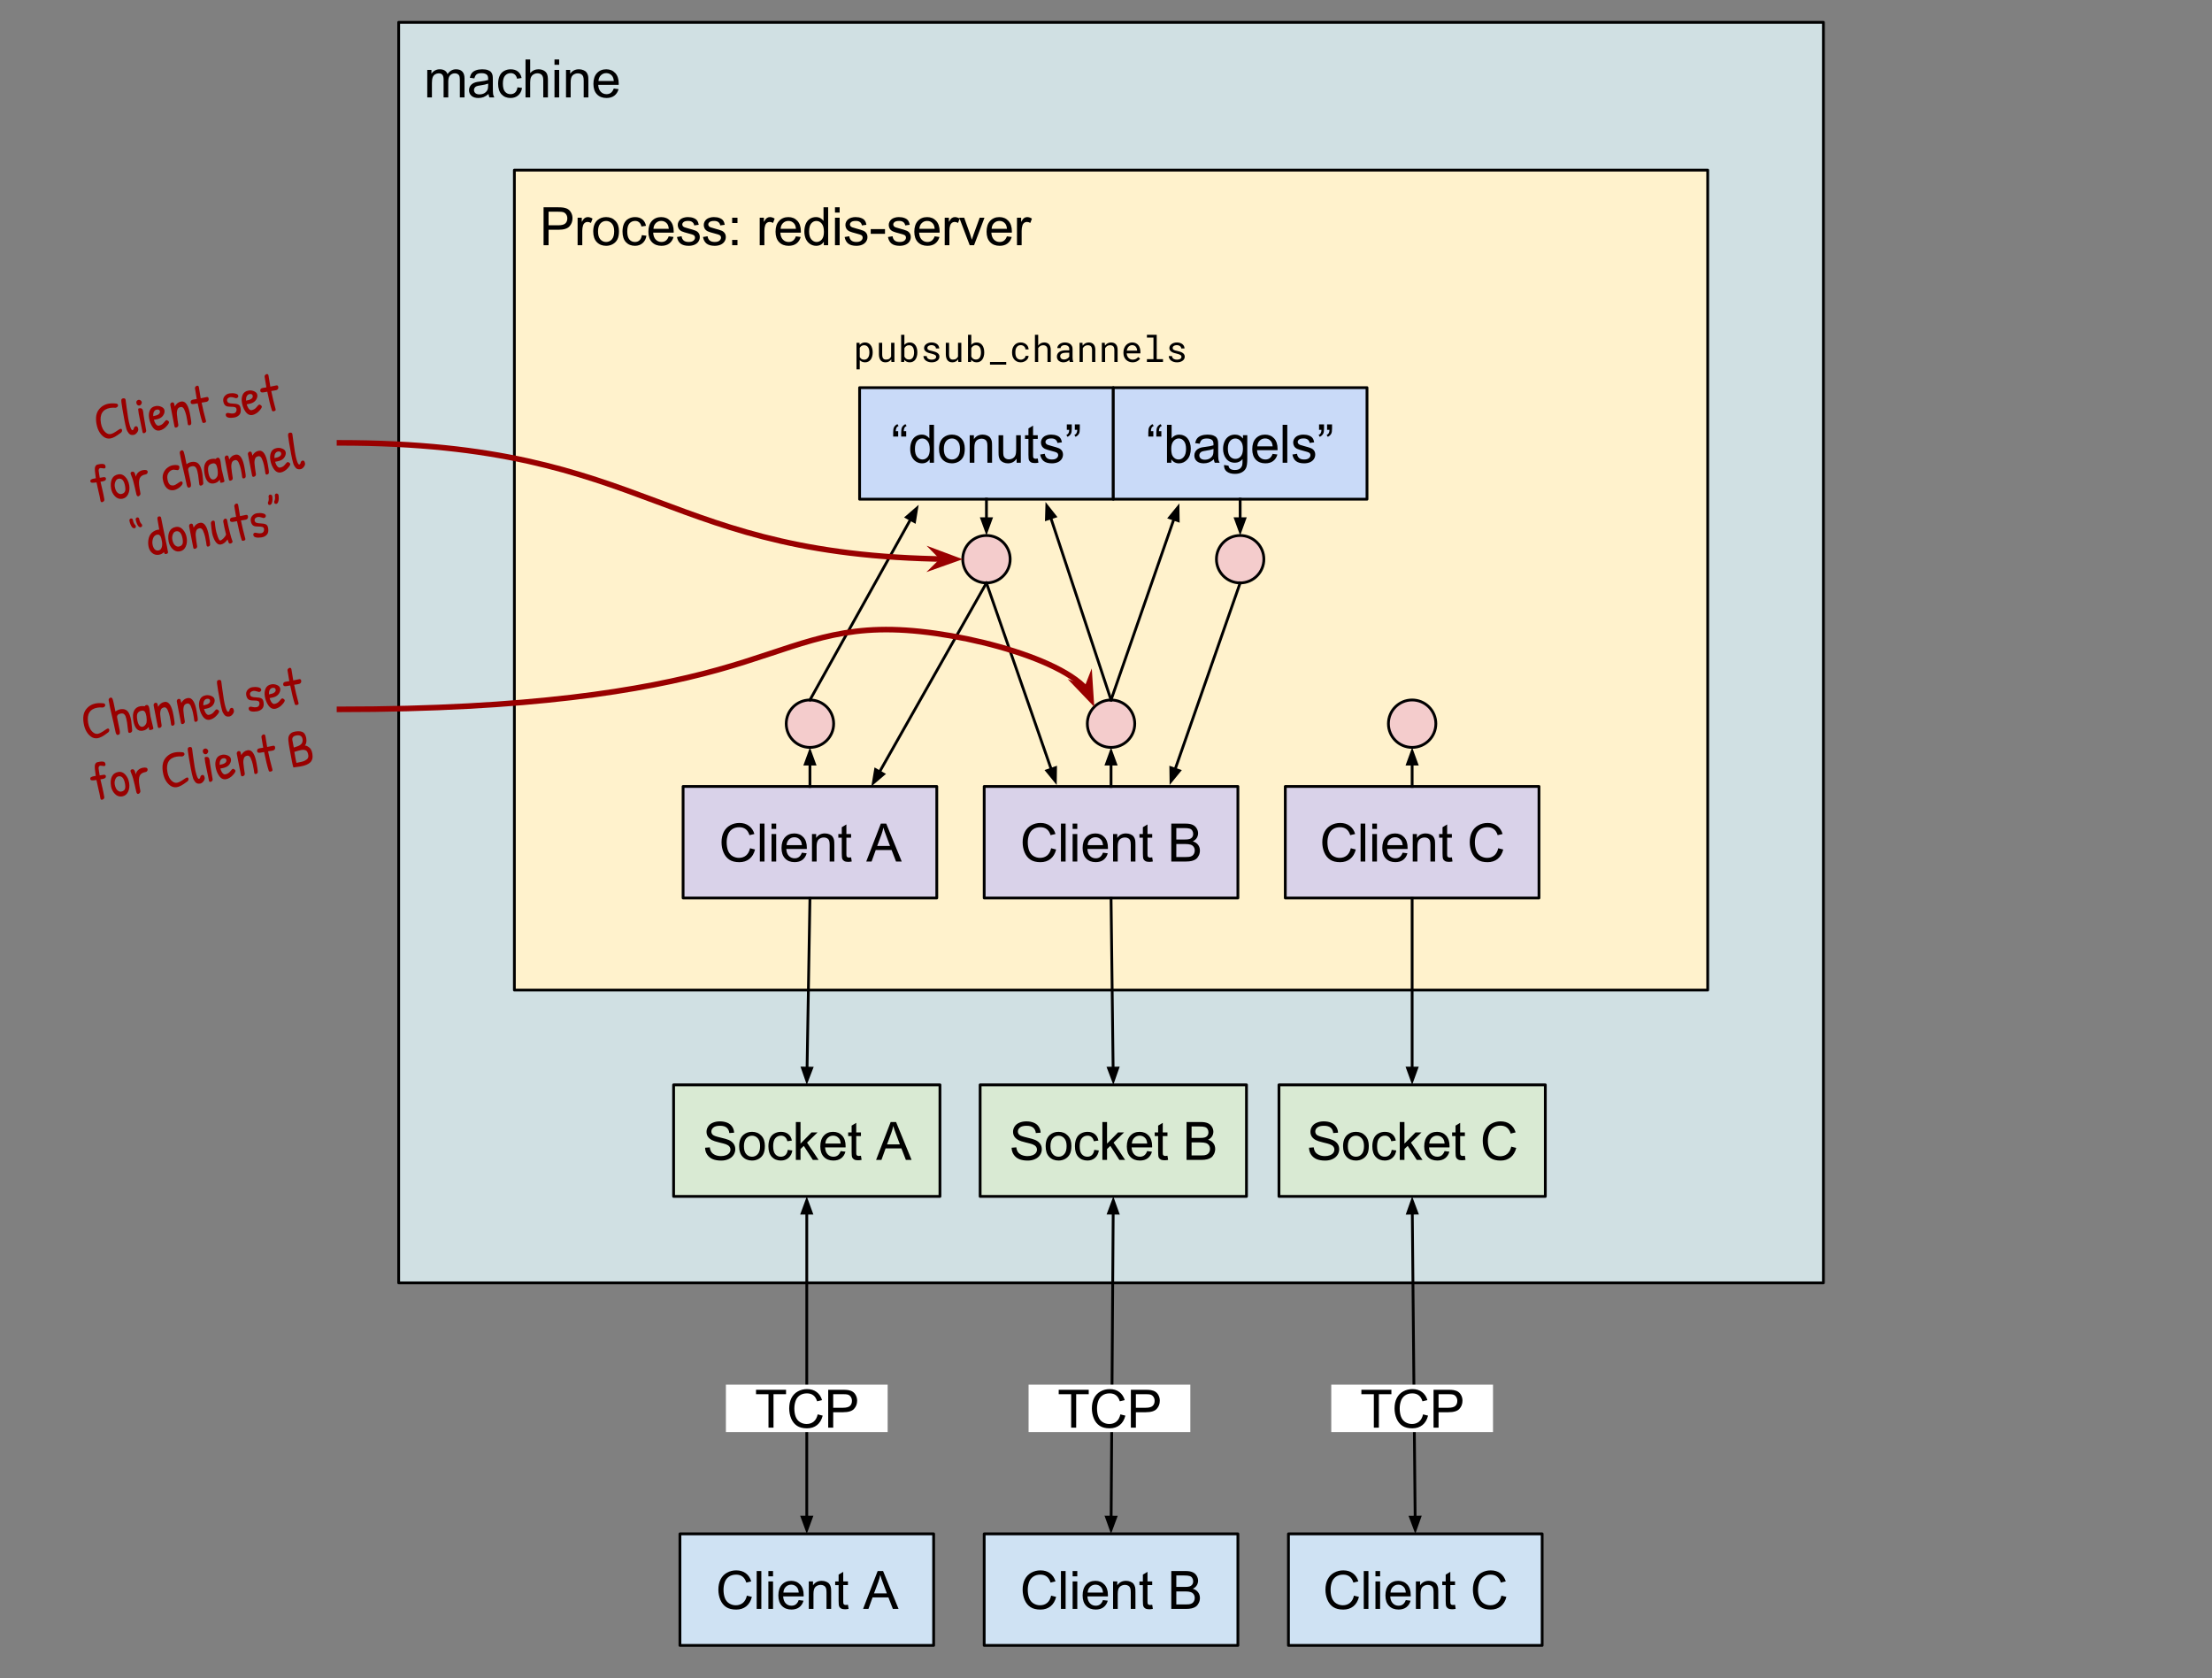 <svg fill="none" stroke-linecap="square" stroke-miterlimit="10" viewBox="0 0 793.36 601.801" xmlns="http://www.w3.org/2000/svg" xmlns:xlink="http://www.w3.org/1999/xlink"><rect x="0" y="0" width="793.36" height="601.801" fill="#808080" stroke="none"/><clipPath id="a"><path d="m0 0h793.36v601.801h-793.36z"/></clipPath><g clip-path="url(#a)"><path d="m0 0h793.36v601.801h-793.36z" fill="none"/><path d="m142.992 8h510.992v452h-510.992z" fill="#d0e0e3" fill-rule="evenodd"/><path d="m142.992 8h510.992v452h-510.992z" fill-rule="evenodd" stroke="#000" stroke-linecap="butt" stroke-linejoin="round"/><path d="m153.242 34.92v-9.859h1.5v1.391q.453-.719 1.219-1.156.781-.453 1.766-.453 1.094 0 1.797.453.703.453.984 1.281 1.172-1.734 3.047-1.734 1.469 0 2.25.812.797.812.797 2.5v6.766h-1.672v-6.203q0-1-.156-1.438-.156-.453-.594-.719-.422-.266-1-.266-1.031 0-1.719.688-.688.688-.688 2.219v5.719h-1.672v-6.406q0-1.109-.406-1.656-.406-.562-1.344-.562-.703 0-1.312.375-.594.359-.859 1.078-.266.719-.266 2.062v5.109zm21.978-1.219q-.938.797-1.797 1.125-.859.312-1.844.312-1.609 0-2.484-.781-.875-.797-.875-2.031 0-.734.328-1.328.328-.594.859-.953.531-.359 1.203-.547.5-.141 1.484-.25 2.031-.25 2.984-.578 0-.344 0-.438 0-1.016-.469-1.438-.641-.562-1.906-.562-1.172 0-1.734.406-.562.406-.828 1.469l-1.641-.234q.234-1.047.734-1.688.516-.641 1.469-.984.969-.359 2.25-.359 1.266 0 2.047.297.781.297 1.156.75.375.453.516 1.141.094.422.094 1.531v2.234q0 2.328.094 2.953.109.609.438 1.172h-1.75q-.266-.516-.328-1.219zm-.141-3.719q-.906.359-2.734.625-1.031.141-1.453.328-.422.188-.656.547-.234.359-.234.797 0 .672.5 1.125.516.438 1.484.438.969 0 1.719-.422.75-.438 1.109-1.156.266-.578.266-1.672zm10.516 1.328 1.641.219q-.266 1.688-1.375 2.656-1.109.953-2.734.953-2.016 0-3.25-1.312-1.219-1.328-1.219-3.797 0-1.594.516-2.781.531-1.203 1.609-1.797 1.094-.609 2.359-.609 1.609 0 2.625.812 1.016.812 1.312 2.312l-1.625.25q-.234-1-.828-1.5-.594-.5-1.422-.5-1.266 0-2.062.906-.781.906-.781 2.859 0 1.984.766 2.891.766.891 1.984.891.984 0 1.641-.594.656-.609.844-1.859zm2.891 3.609v-13.594h1.672v4.875q1.172-1.359 2.953-1.359 1.094 0 1.891.438.812.422 1.156 1.188.359.766.359 2.203v6.25h-1.672v-6.25q0-1.25-.547-1.812-.547-.578-1.531-.578-.75 0-1.406.391-.641.375-.922 1.047-.281.656-.281 1.812v5.391zm10.391-11.688v-1.906h1.672v1.906zm0 11.688v-9.859h1.672v9.859zm4.129 0v-9.859h1.5v1.406q1.094-1.625 3.141-1.625.891 0 1.641.328.75.312 1.109.844.375.516.531 1.219.094.469.094 1.625v6.062h-1.672v-6q0-1.016-.203-1.516-.188-.516-.688-.812-.5-.297-1.172-.297-1.062 0-1.844.672-.766.672-.766 2.578v5.375zm17.126-3.172 1.719.219q-.406 1.5-1.516 2.344-1.094.828-2.812.828-2.156 0-3.422-1.328-1.266-1.328-1.266-3.734 0-2.484 1.266-3.859 1.281-1.375 3.328-1.375 1.984 0 3.234 1.344 1.25 1.344 1.25 3.797 0 .141-.016.438h-7.344q.094 1.625.922 2.484.828.859 2.062.859.906 0 1.547-.469.656-.484 1.047-1.547zm-5.484-2.703h5.5q-.109-1.234-.625-1.859-.797-.969-2.078-.969-1.141 0-1.938.781-.781.766-.859 2.047z" fill="#000"/><path d="m184.488 61h428v294.016h-428z" fill="#fff2cc" fill-rule="evenodd"/><path d="m184.488 61h428v294.016h-428z" fill-rule="evenodd" stroke="#000" stroke-linecap="butt" stroke-linejoin="round"/><path d="m194.957 87.92v-13.594h5.125q1.359 0 2.078.125 1 .172 1.672.641.672.469 1.078 1.312.422.844.422 1.844 0 1.734-1.109 2.938-1.094 1.203-3.984 1.203h-3.484v5.531zm1.797-7.141h3.516q1.75 0 2.469-.641.734-.656.734-1.828 0-.859-.438-1.469-.422-.609-1.125-.797-.453-.125-1.672-.125h-3.484zm10.412 7.141v-9.859h1.5v1.5q.578-1.047 1.062-1.375.484-.344 1.078-.344.844 0 1.719.547l-.578 1.547q-.609-.359-1.234-.359-.547 0-.984.328-.422.328-.609.906-.281.891-.281 1.953v5.156zm5.603-4.922q0-2.734 1.531-4.062 1.266-1.094 3.094-1.094 2.031 0 3.312 1.344 1.297 1.328 1.297 3.672 0 1.906-.578 3-.562 1.078-1.656 1.688-1.078.594-2.375.594-2.062 0-3.344-1.328-1.281-1.328-1.281-3.812zm1.719 0q0 1.891.828 2.828.828.938 2.078.938 1.25 0 2.062-.938.828-.953.828-2.891 0-1.828-.828-2.766-.828-.938-2.062-.938-1.25 0-2.078.938-.828.938-.828 2.828zm15.719 1.312 1.641.219q-.266 1.688-1.375 2.656-1.109.953-2.734.953-2.016 0-3.25-1.312-1.219-1.328-1.219-3.797 0-1.594.516-2.781.531-1.203 1.609-1.797 1.094-.609 2.359-.609 1.609 0 2.625.812 1.016.812 1.312 2.312l-1.625.25q-.234-1-.828-1.5-.594-.5-1.422-.5-1.266 0-2.062.906-.781.906-.781 2.859 0 1.984.766 2.891.766.891 1.984.891.984 0 1.641-.594.656-.609.844-1.859zm9.641.438 1.719.219q-.406 1.5-1.516 2.344-1.094.828-2.812.828-2.156 0-3.422-1.328-1.266-1.328-1.266-3.734 0-2.484 1.266-3.859 1.281-1.375 3.328-1.375 1.984 0 3.234 1.344 1.25 1.344 1.25 3.797 0 .141-.016.438h-7.344q.094 1.625.922 2.484.828.859 2.062.859.906 0 1.547-.469.656-.484 1.047-1.547zm-5.484-2.703h5.5q-.109-1.234-.625-1.859-.797-.969-2.078-.969-1.141 0-1.938.781-.781.766-.859 2.047zm8.438 2.938 1.656-.266q.141 1 .766 1.531.641.516 1.781.516 1.156 0 1.703-.469.562-.469.562-1.094 0-.562-.484-.891-.344-.219-1.703-.562-1.844-.469-2.562-.797-.703-.344-1.078-.938-.359-.609-.359-1.328 0-.656.297-1.219.312-.562.828-.938.391-.281 1.062-.484.672-.203 1.438-.203 1.172 0 2.047.344.875.328 1.281.906.422.562.578 1.516l-1.625.219q-.109-.75-.656-1.172-.531-.438-1.5-.438-1.156 0-1.641.391-.484.375-.484.875 0 .328.203.594.203.266.641.438.25.094 1.469.438 1.766.469 2.469.766.703.297 1.094.875.406.578.406 1.438 0 .828-.484 1.578-.484.734-1.406 1.141-.922.391-2.078.391-1.922 0-2.938-.797-1-.797-1.281-2.359zm9.328 0 1.656-.266q.141 1 .766 1.531.641.516 1.781.516 1.156 0 1.703-.469.562-.469.562-1.094 0-.562-.484-.891-.344-.219-1.703-.562-1.844-.469-2.562-.797-.703-.344-1.078-.938-.359-.609-.359-1.328 0-.656.297-1.219.312-.562.828-.938.391-.281 1.062-.484.672-.203 1.438-.203 1.172 0 2.047.344.875.328 1.281.906.422.562.578 1.516l-1.625.219q-.109-.75-.656-1.172-.531-.438-1.5-.438-1.156 0-1.641.391-.484.375-.484.875 0 .328.203.594.203.266.641.438.25.094 1.469.438 1.766.469 2.469.766.703.297 1.094.875.406.578.406 1.438 0 .828-.484 1.578-.484.734-1.406 1.141-.922.391-2.078.391-1.922 0-2.938-.797-1-.797-1.281-2.359zm10.469-5.016v-1.906h1.906v1.906zm0 7.953v-1.906h1.906v1.906zm9.882 0v-9.859h1.5v1.5q.578-1.047 1.062-1.375.484-.344 1.078-.344.844 0 1.719.547l-.578 1.547q-.609-.359-1.234-.359-.547 0-.984.328-.422.328-.609.906-.281.891-.281 1.953v5.156zm12.978-3.172 1.719.219q-.406 1.5-1.516 2.344-1.094.828-2.812.828-2.156 0-3.422-1.328-1.266-1.328-1.266-3.734 0-2.484 1.266-3.859 1.281-1.375 3.328-1.375 1.984 0 3.234 1.344 1.25 1.344 1.25 3.797 0 .141-.016.438h-7.344q.094 1.625.922 2.484.828.859 2.062.859.906 0 1.547-.469.656-.484 1.047-1.547zm-5.484-2.703h5.5q-.109-1.234-.625-1.859-.797-.969-2.078-.969-1.141 0-1.938.781-.781.766-.859 2.047zm15.501 5.875v-1.25q-.938 1.469-2.75 1.469-1.172 0-2.172-.641-.984-.656-1.531-1.812-.531-1.172-.531-2.688 0-1.469.484-2.672.5-1.203 1.469-1.844.984-.641 2.203-.641.891 0 1.578.375.703.375 1.141.984v-4.875h1.656v13.594zm-5.281-4.922q0 1.891.797 2.828.812.938 1.891.938 1.094 0 1.859-.891.766-.891.766-2.734 0-2.016-.781-2.953-.781-.953-1.922-.953-1.109 0-1.859.906-.75.906-.75 2.859zm9.282-6.766v-1.906h1.672v1.906zm0 11.688v-9.859h1.672v9.859zm3.457-2.938 1.656-.266q.141 1 .766 1.531.641.516 1.781.516 1.156 0 1.703-.469.562-.469.562-1.094 0-.562-.484-.891-.344-.219-1.703-.562-1.844-.469-2.562-.797-.703-.344-1.078-.938-.359-.609-.359-1.328 0-.656.297-1.219.312-.562.828-.938.391-.281 1.062-.484.672-.203 1.438-.203 1.172 0 2.047.344.875.328 1.281.906.422.562.578 1.516l-1.625.219q-.109-.75-.656-1.172-.531-.438-1.5-.438-1.156 0-1.641.391-.484.375-.484.875 0 .328.203.594.203.266.641.438.25.094 1.469.438 1.766.469 2.469.766.703.297 1.094.875.406.578.406 1.438 0 .828-.484 1.578-.484.734-1.406 1.141-.922.391-2.078.391-1.922 0-2.938-.797-1-.797-1.281-2.359zm9.359-1.141v-1.688h5.125v1.688zm6.181 1.141 1.656-.266q.141 1 .766 1.531.641.516 1.781.516 1.156 0 1.703-.469.562-.469.562-1.094 0-.562-.484-.891-.344-.219-1.703-.562-1.844-.469-2.562-.797-.703-.344-1.078-.938-.359-.609-.359-1.328 0-.656.297-1.219.312-.562.828-.938.391-.281 1.062-.484.672-.203 1.438-.203 1.172 0 2.047.344.875.328 1.281.906.422.562.578 1.516l-1.625.219q-.109-.75-.656-1.172-.531-.438-1.5-.438-1.156 0-1.641.391-.484.375-.484.875 0 .328.203.594.203.266.641.438.25.094 1.469.438 1.766.469 2.469.766.703.297 1.094.875.406.578.406 1.438 0 .828-.484 1.578-.484.734-1.406 1.141-.922.391-2.078.391-1.922 0-2.938-.797-1-.797-1.281-2.359zm16.75-.234 1.719.219q-.406 1.5-1.516 2.344-1.094.828-2.812.828-2.156 0-3.422-1.328-1.266-1.328-1.266-3.734 0-2.484 1.266-3.859 1.281-1.375 3.328-1.375 1.984 0 3.234 1.344 1.25 1.344 1.25 3.797 0 .141-.016.438h-7.344q.094 1.625.922 2.484.828.859 2.062.859.906 0 1.547-.469.656-.484 1.047-1.547zm-5.484-2.703h5.5q-.109-1.234-.625-1.859-.797-.969-2.078-.969-1.141 0-1.938.781-.781.766-.859 2.047zm9.094 5.875v-9.859h1.5v1.5q.578-1.047 1.062-1.375.484-.344 1.078-.344.844 0 1.719.547l-.578 1.547q-.609-.359-1.234-.359-.547 0-.984.328-.422.328-.609.906-.281.891-.281 1.953v5.156zm8.963 0-3.75-9.859h1.766l2.125 5.906q.344.953.625 1.984.219-.781.625-1.875l2.188-6.016h1.719l-3.734 9.859zm13.344-3.172 1.719.219q-.406 1.5-1.516 2.344-1.094.828-2.812.828-2.156 0-3.422-1.328-1.266-1.328-1.266-3.734 0-2.484 1.266-3.859 1.281-1.375 3.328-1.375 1.984 0 3.234 1.344 1.25 1.344 1.25 3.797 0 .141-.016.438h-7.344q.094 1.625.922 2.484.828.859 2.062.859.906 0 1.547-.469.656-.484 1.047-1.547zm-5.484-2.703h5.5q-.109-1.234-.625-1.859-.797-.969-2.078-.969-1.141 0-1.938.781-.781.766-.859 2.047zm9.094 5.875v-9.859h1.5v1.5q.578-1.047 1.062-1.375.484-.344 1.078-.344.844 0 1.719.547l-.578 1.547q-.609-.359-1.234-.359-.547 0-.984.328-.422.328-.609.906-.281.891-.281 1.953v5.156z" fill="#000"/><path d="m308.307 139h90.992v40h-90.992z" fill="#c9daf8" fill-rule="evenodd"/><path d="m308.307 139h90.992v40h-90.992z" fill-rule="evenodd" stroke="#000" stroke-linecap="butt" stroke-linejoin="round"/><path d="m322.146 154.607v1.938h-1.797v-1.531q0-1.25.297-1.797.391-.75 1.234-1.125l.406.641q-.5.219-.75.641-.234.422-.266 1.234zm2.875 0v1.938h-1.797v-1.531q0-1.25.297-1.797.391-.75 1.234-1.125l.406.641q-.5.219-.75.641-.234.422-.266 1.234zm8.416 11.312v-1.25q-.938 1.469-2.75 1.469-1.172 0-2.172-.641-.984-.656-1.531-1.812-.531-1.172-.531-2.688 0-1.469.484-2.672.5-1.203 1.469-1.844.984-.641 2.203-.641.891 0 1.578.375.703.375 1.141.984v-4.875h1.656v13.594zm-5.281-4.922q0 1.891.797 2.828.812.938 1.891.938 1.094 0 1.859-.891.766-.891.766-2.734 0-2.016-.781-2.953-.781-.953-1.922-.953-1.109 0-1.859.906-.75.906-.75 2.859zm8.641 0q0-2.734 1.531-4.062 1.266-1.094 3.094-1.094 2.031 0 3.312 1.344 1.297 1.328 1.297 3.672 0 1.906-.578 3-.562 1.078-1.656 1.688-1.078.594-2.375.594-2.062 0-3.344-1.328-1.281-1.328-1.281-3.812zm1.719 0q0 1.891.828 2.828.828.938 2.078.938 1.25 0 2.062-.938.828-.953.828-2.891 0-1.828-.828-2.766-.828-.938-2.062-.938-1.25 0-2.078.938-.828.938-.828 2.828zm9.282 4.922v-9.859h1.5v1.406q1.094-1.625 3.141-1.625.891 0 1.641.328.75.312 1.109.844.375.516.531 1.219.094.469.094 1.625v6.062h-1.672v-6q0-1.016-.203-1.516-.188-.516-.688-.812-.5-.297-1.172-.297-1.062 0-1.844.672-.766.672-.766 2.578v5.375zm16.829 0v-1.453q-1.141 1.672-3.125 1.672-.859 0-1.625-.328-.75-.344-1.125-.844-.359-.5-.516-1.234-.094-.5-.094-1.562v-6.109h1.672v5.469q0 1.312.094 1.766.156.656.672 1.031.516.375 1.266.375.75 0 1.406-.375.656-.391.922-1.047.281-.672.281-1.938v-5.281h1.672v9.859zm7.579-1.5.234 1.484q-.703.141-1.266.141-.906 0-1.406-.281-.5-.297-.703-.75-.203-.469-.203-1.984v-5.656h-1.234v-1.312h1.234v-2.438l1.656-1v3.438h1.688v1.312h-1.688v5.75q0 .719.078.922.094.203.297.328.203.125.578.125.266 0 .734-.078zm.855-1.438 1.656-.266q.141 1 .766 1.531.641.516 1.781.516 1.156 0 1.703-.469.562-.469.562-1.094 0-.562-.484-.891-.344-.219-1.703-.562-1.844-.469-2.562-.797-.703-.344-1.078-.938-.359-.609-.359-1.328 0-.656.297-1.219.312-.562.828-.938.391-.281 1.062-.484.672-.203 1.438-.203 1.172 0 2.047.344.875.328 1.281.906.422.562.578 1.516l-1.625.219q-.109-.75-.656-1.172-.531-.438-1.5-.438-1.156 0-1.641.391-.484.375-.484.875 0 .328.203.594.203.266.641.438.25.094 1.469.438 1.766.469 2.469.766.703.297 1.094.875.406.578.406 1.438 0 .828-.484 1.578-.484.734-1.406 1.141-.922.391-2.078.391-1.922 0-2.938-.797-1-.797-1.281-2.359zm9.562-8.859v-1.938h1.781v1.531q0 1.234-.281 1.781-.406.75-1.25 1.141l-.406-.672q.5-.203.75-.641.25-.438.266-1.203zm2.875 0v-1.938h1.781v1.531q0 1.234-.281 1.781-.406.75-1.25 1.141l-.406-.672q.5-.203.75-.641.25-.438.281-1.203z" fill="#000"/><path d="m399.299 139h90.992v40h-90.992z" fill="#c9daf8" fill-rule="evenodd"/><path d="m399.299 139h90.992v40h-90.992z" fill-rule="evenodd" stroke="#000" stroke-linecap="butt" stroke-linejoin="round"/><path d="m413.657 154.607v1.938h-1.797v-1.531q0-1.25.297-1.797.391-.75 1.234-1.125l.406.641q-.5.219-.75.641-.234.422-.266 1.234zm2.875 0v1.938h-1.797v-1.531q0-1.25.297-1.797.391-.75 1.234-1.125l.406.641q-.5.219-.75.641-.234.422-.266 1.234zm3.572 11.312h-1.547v-13.594h1.656v4.844q1.062-1.328 2.703-1.328.906 0 1.719.375.812.359 1.328 1.031.531.656.828 1.594.297.938.297 2 0 2.531-1.25 3.922-1.25 1.375-3 1.375-1.75 0-2.734-1.453zm-.016-5q0 1.766.469 2.562.797 1.281 2.141 1.281 1.094 0 1.891-.938.797-.953.797-2.844 0-1.922-.766-2.844-.766-.922-1.844-.922-1.094 0-1.891.953-.797.953-.797 2.75zm15.282 3.781q-.938.797-1.797 1.125-.859.312-1.844.312-1.609 0-2.484-.781-.875-.797-.875-2.031 0-.734.328-1.328.328-.594.859-.953.531-.359 1.203-.547.5-.141 1.484-.25 2.031-.25 2.984-.578 0-.344 0-.438 0-1.016-.469-1.438-.641-.562-1.906-.562-1.172 0-1.734.406-.562.406-.828 1.469l-1.641-.234q.234-1.047.734-1.688.516-.641 1.469-.984.969-.359 2.25-.359 1.266 0 2.047.297.781.297 1.156.75.375.453.516 1.141.094.422.094 1.531v2.234q0 2.328.094 2.953.109.609.438 1.172h-1.75q-.266-.516-.328-1.219zm-.141-3.719q-.906.359-2.734.625-1.031.141-1.453.328-.422.188-.656.547-.234.359-.234.797 0 .672.5 1.125.516.438 1.484.438.969 0 1.719-.422.75-.438 1.109-1.156.266-.578.266-1.672zm3.782 5.75 1.609.25q.109.75.578 1.094.609.453 1.688.453 1.172 0 1.797-.469.625-.453.859-1.281.125-.516.109-2.156-1.094 1.297-2.719 1.297-2.031 0-3.156-1.469-1.109-1.469-1.109-3.516 0-1.406.516-2.594.516-1.203 1.484-1.844.969-.656 2.266-.656 1.75 0 2.875 1.406v-1.188h1.547v8.516q0 2.312-.469 3.266-.469.969-1.484 1.516-1.016.562-2.5.562-1.766 0-2.859-.797-1.078-.797-1.031-2.391zm1.375-5.922q0 1.953.766 2.844.781.891 1.938.891 1.141 0 1.922-.891.781-.891.781-2.781 0-1.812-.812-2.719-.797-.922-1.922-.922-1.109 0-1.891.906-.781.891-.781 2.672zm16.048 1.938 1.719.219q-.406 1.5-1.516 2.344-1.094.828-2.812.828-2.156 0-3.422-1.328-1.266-1.328-1.266-3.734 0-2.484 1.266-3.859 1.281-1.375 3.328-1.375 1.984 0 3.234 1.344 1.25 1.344 1.25 3.797 0 .141-.016.438h-7.344q.094 1.625.922 2.484.828.859 2.062.859.906 0 1.547-.469.656-.484 1.047-1.547zm-5.484-2.703h5.5q-.109-1.234-.625-1.859-.797-.969-2.078-.969-1.141 0-1.938.781-.781.766-.859 2.047zm9.079 5.875v-13.594h1.672v13.594zm3.504-2.938 1.656-.266q.141 1 .766 1.531.641.516 1.781.516 1.156 0 1.703-.469.562-.469.562-1.094 0-.562-.484-.891-.344-.219-1.703-.562-1.844-.469-2.562-.797-.703-.344-1.078-.938-.359-.609-.359-1.328 0-.656.297-1.219.312-.562.828-.938.391-.281 1.062-.484.672-.203 1.438-.203 1.172 0 2.047.344.875.328 1.281.906.422.562.578 1.516l-1.625.219q-.109-.75-.656-1.172-.531-.438-1.5-.438-1.156 0-1.641.391-.484.375-.484.875 0 .328.203.594.203.266.641.438.25.094 1.469.438 1.766.469 2.469.766.703.297 1.094.875.406.578.406 1.438 0 .828-.484 1.578-.484.734-1.406 1.141-.922.391-2.078.391-1.922 0-2.938-.797-1-.797-1.281-2.359zm9.562-8.859v-1.938h1.781v1.531q0 1.234-.281 1.781-.406.75-1.25 1.141l-.406-.672q.5-.203.75-.641.25-.438.266-1.203zm2.875 0v-1.938h1.781v1.531q0 1.234-.281 1.781-.406.75-1.25 1.141l-.406-.672q.5-.203.75-.641.25-.438.281-1.203z" fill="#000"/><path d="m245 282h90.992v40h-90.992z" fill="#d9d2e9" fill-rule="evenodd"/><path d="m245 282h90.992v40h-90.992z" fill-rule="evenodd" stroke="#000" stroke-linecap="butt" stroke-linejoin="round"/><path d="m269.006 304.154 1.797.453q-.562 2.219-2.031 3.391-1.469 1.156-3.594 1.156-2.203 0-3.578-.891-1.375-.906-2.094-2.594-.719-1.703-.719-3.656 0-2.125.797-3.703.812-1.578 2.312-2.391 1.5-.828 3.297-.828 2.047 0 3.438 1.047 1.391 1.031 1.938 2.906l-1.766.422q-.469-1.484-1.375-2.156-.906-.688-2.266-.688-1.562 0-2.625.75-1.047.75-1.484 2.031-.422 1.266-.422 2.609 0 1.734.5 3.031.516 1.281 1.578 1.922 1.078.641 2.312.641 1.516 0 2.562-.859 1.047-.875 1.422-2.594zm3.52 4.766v-13.594h1.672v13.594zm4.192-11.688v-1.906h1.672v1.906zm0 11.688v-9.859h1.672v9.859zm10.879-3.172 1.719.219q-.406 1.5-1.516 2.344-1.094.828-2.812.828-2.156 0-3.422-1.328-1.266-1.328-1.266-3.734 0-2.484 1.266-3.859 1.281-1.375 3.328-1.375 1.984 0 3.234 1.344 1.25 1.344 1.25 3.797 0 .141-.016.438h-7.344q.094 1.625.922 2.484.828.859 2.062.859.906 0 1.547-.469.656-.484 1.047-1.547zm-5.484-2.703h5.5q-.109-1.234-.625-1.859-.797-.969-2.078-.969-1.141 0-1.938.781-.781.766-.859 2.047zm9.11 5.875v-9.859h1.5v1.406q1.094-1.625 3.141-1.625.891 0 1.641.328.75.312 1.109.844.375.516.531 1.219.094.469.094 1.625v6.062h-1.672v-6q0-1.016-.203-1.516-.188-.516-.688-.812-.5-.297-1.172-.297-1.062 0-1.844.672-.766.672-.766 2.578v5.375zm14.032-1.5.234 1.484q-.703.141-1.266.141-.906 0-1.406-.281-.5-.297-.703-.75-.203-.469-.203-1.984v-5.656h-1.234v-1.312h1.234v-2.438l1.656-1v3.438h1.688v1.312h-1.688v5.75q0 .719.078.922.094.203.297.328.203.125.578.125.266 0 .734-.078zm5.429 1.5 5.234-13.594h1.938l5.562 13.594h-2.047l-1.594-4.125h-5.688l-1.484 4.125zm3.922-5.578h4.609l-1.406-3.781q-.656-1.703-.969-2.812-.266 1.312-.734 2.594z" fill="#000"/><path d="m352.992 282h90.992v40h-90.992z" fill="#d9d2e9" fill-rule="evenodd"/><path d="m352.992 282h90.992v40h-90.992z" fill-rule="evenodd" stroke="#000" stroke-linecap="butt" stroke-linejoin="round"/><path d="m376.998 304.154 1.797.453q-.562 2.219-2.031 3.391-1.469 1.156-3.594 1.156-2.203 0-3.578-.891-1.375-.906-2.094-2.594-.719-1.703-.719-3.656 0-2.125.797-3.703.812-1.578 2.312-2.391 1.5-.828 3.297-.828 2.047 0 3.438 1.047 1.391 1.031 1.938 2.906l-1.766.422q-.469-1.484-1.375-2.156-.906-.688-2.266-.688-1.562 0-2.625.75-1.047.75-1.484 2.031-.422 1.266-.422 2.609 0 1.734.5 3.031.516 1.281 1.578 1.922 1.078.641 2.312.641 1.516 0 2.562-.859 1.047-.875 1.422-2.594zm3.52 4.766v-13.594h1.672v13.594zm4.192-11.688v-1.906h1.672v1.906zm0 11.688v-9.859h1.672v9.859zm10.879-3.172 1.719.219q-.406 1.5-1.516 2.344-1.094.828-2.812.828-2.156 0-3.422-1.328-1.266-1.328-1.266-3.734 0-2.484 1.266-3.859 1.281-1.375 3.328-1.375 1.984 0 3.234 1.344 1.25 1.344 1.25 3.797 0 .141-.016.438h-7.344q.094 1.625.922 2.484.828.859 2.062.859.906 0 1.547-.469.656-.484 1.047-1.547zm-5.484-2.703h5.5q-.109-1.234-.625-1.859-.797-.969-2.078-.969-1.141 0-1.938.781-.781.766-.859 2.047zm9.11 5.875v-9.859h1.5v1.406q1.094-1.625 3.141-1.625.891 0 1.641.328.75.312 1.109.844.375.516.531 1.219.094.469.094 1.625v6.062h-1.672v-6q0-1.016-.203-1.516-.188-.516-.688-.812-.5-.297-1.172-.297-1.062 0-1.844.672-.766.672-.766 2.578v5.375zm14.032-1.5.234 1.484q-.703.141-1.266.141-.906 0-1.406-.281-.5-.297-.703-.75-.203-.469-.203-1.984v-5.656h-1.234v-1.312h1.234v-2.438l1.656-1v3.438h1.688v1.312h-1.688v5.75q0 .719.078.922.094.203.297.328.203.125.578.125.266 0 .734-.078zm6.851 1.5v-13.594h5.109q1.547 0 2.484.406.953.406 1.484 1.266.531.859.531 1.797 0 .875-.469 1.656-.469.766-1.438 1.234 1.234.359 1.891 1.234.672.875.672 2.062 0 .953-.406 1.781-.391.812-.984 1.266-.594.438-1.5.672-.891.219-2.188.219zm1.797-7.891h2.938q1.203 0 1.719-.156.688-.203 1.031-.672.359-.469.359-1.188 0-.672-.328-1.188-.328-.516-.938-.703-.594-.203-2.062-.203h-2.719zm0 6.281h3.391q.875 0 1.219-.062.625-.109 1.047-.359.422-.266.688-.766.266-.5.266-1.141 0-.766-.391-1.328-.391-.562-1.078-.781-.688-.234-1.984-.234h-3.156z" fill="#000"/><path d="m460.984 282h90.992v40h-90.992z" fill="#d9d2e9" fill-rule="evenodd"/><path d="m460.984 282h90.992v40h-90.992z" fill-rule="evenodd" stroke="#000" stroke-linecap="butt" stroke-linejoin="round"/><path d="m484.475 304.154 1.797.453q-.562 2.219-2.031 3.391-1.469 1.156-3.594 1.156-2.203 0-3.578-.891-1.375-.906-2.094-2.594-.719-1.703-.719-3.656 0-2.125.797-3.703.812-1.578 2.312-2.391 1.5-.828 3.297-.828 2.047 0 3.438 1.047 1.391 1.031 1.938 2.906l-1.766.422q-.469-1.484-1.375-2.156-.906-.688-2.266-.688-1.562 0-2.625.75-1.047.75-1.484 2.031-.422 1.266-.422 2.609 0 1.734.5 3.031.516 1.281 1.578 1.922 1.078.641 2.312.641 1.516 0 2.562-.859 1.047-.875 1.422-2.594zm3.52 4.766v-13.594h1.672v13.594zm4.192-11.688v-1.906h1.672v1.906zm0 11.688v-9.859h1.672v9.859zm10.879-3.172 1.719.219q-.406 1.5-1.516 2.344-1.094.828-2.812.828-2.156 0-3.422-1.328-1.266-1.328-1.266-3.734 0-2.484 1.266-3.859 1.281-1.375 3.328-1.375 1.984 0 3.234 1.344 1.25 1.344 1.25 3.797 0 .141-.016.438h-7.344q.094 1.625.922 2.484.828.859 2.062.859.906 0 1.547-.469.656-.484 1.047-1.547zm-5.484-2.703h5.5q-.109-1.234-.625-1.859-.797-.969-2.078-.969-1.141 0-1.938.781-.781.766-.859 2.047zm9.11 5.875v-9.859h1.5v1.406q1.094-1.625 3.141-1.625.891 0 1.641.328.75.312 1.109.844.375.516.531 1.219.094.469.094 1.625v6.062h-1.672v-6q0-1.016-.203-1.516-.188-.516-.688-.812-.5-.297-1.172-.297-1.062 0-1.844.672-.766.672-.766 2.578v5.375zm14.032-1.5.234 1.484q-.703.141-1.266.141-.906 0-1.406-.281-.5-.297-.703-.75-.203-.469-.203-1.984v-5.656h-1.234v-1.312h1.234v-2.438l1.656-1v3.438h1.688v1.312h-1.688v5.75q0 .719.078.922.094.203.297.328.203.125.578.125.266 0 .734-.078zm16.632-3.266 1.797.453q-.562 2.219-2.031 3.391-1.469 1.156-3.594 1.156-2.203 0-3.578-.891-1.375-.906-2.094-2.594-.719-1.703-.719-3.656 0-2.125.797-3.703.812-1.578 2.312-2.391 1.5-.828 3.297-.828 2.047 0 3.438 1.047 1.391 1.031 1.938 2.906l-1.766.422q-.469-1.484-1.375-2.156-.906-.688-2.266-.688-1.562 0-2.625.75-1.047.75-1.484 2.031-.422 1.266-.422 2.609 0 1.734.5 3.031.516 1.281 1.578 1.922 1.078.641 2.312.641 1.516 0 2.562-.859 1.047-.875 1.422-2.594z" fill="#000"/><path d="m243.866 550h90.992v40h-90.992z" fill="#cfe2f3" fill-rule="evenodd"/><path d="m243.866 550h90.992v40h-90.992z" fill-rule="evenodd" stroke="#000" stroke-linecap="butt" stroke-linejoin="round"/><path d="m267.872 572.154 1.797.453q-.562 2.219-2.031 3.391-1.469 1.156-3.594 1.156-2.203 0-3.578-.891-1.375-.906-2.094-2.594-.719-1.703-.719-3.656 0-2.125.797-3.703.812-1.578 2.312-2.391 1.5-.828 3.297-.828 2.047 0 3.438 1.047 1.391 1.031 1.938 2.906l-1.766.422q-.469-1.484-1.375-2.156-.906-.688-2.266-.688-1.562 0-2.625.75-1.047.75-1.484 2.031-.422 1.266-.422 2.609 0 1.734.5 3.031.516 1.281 1.578 1.922 1.078.641 2.312.641 1.516 0 2.562-.859 1.047-.875 1.422-2.594zm3.52 4.766v-13.594h1.672v13.594zm4.192-11.688v-1.906h1.672v1.906zm0 11.688v-9.859h1.672v9.859zm10.879-3.172 1.719.219q-.406 1.5-1.516 2.344-1.094.828-2.812.828-2.156 0-3.422-1.328-1.266-1.328-1.266-3.734 0-2.484 1.266-3.859 1.281-1.375 3.328-1.375 1.984 0 3.234 1.344 1.25 1.344 1.25 3.797 0 .141-.016.438h-7.344q.094 1.625.922 2.484.828.859 2.062.859.906 0 1.547-.469.656-.484 1.047-1.547zm-5.484-2.703h5.5q-.109-1.234-.625-1.859-.797-.969-2.078-.969-1.141 0-1.938.781-.781.766-.859 2.047zm9.11 5.875v-9.859h1.5v1.406q1.094-1.625 3.141-1.625.891 0 1.641.328.75.312 1.109.844.375.516.531 1.219.094.469.094 1.625v6.062h-1.672v-6q0-1.016-.203-1.516-.188-.516-.688-.812-.5-.297-1.172-.297-1.062 0-1.844.672-.766.672-.766 2.578v5.375zm14.032-1.5.234 1.484q-.703.141-1.266.141-.906 0-1.406-.281-.5-.297-.703-.75-.203-.469-.203-1.984v-5.656h-1.234v-1.312h1.234v-2.438l1.656-1v3.438h1.688v1.312h-1.688v5.75q0 .719.078.922.094.203.297.328.203.125.578.125.266 0 .734-.078zm5.429 1.5 5.234-13.594h1.938l5.562 13.594h-2.047l-1.594-4.125h-5.688l-1.484 4.125zm3.922-5.578h4.609l-1.406-3.781q-.656-1.703-.969-2.812-.266 1.312-.734 2.594z" fill="#000"/><path d="m241.598 389h95.528v40h-95.528z" fill="#d9ead3" fill-rule="evenodd"/><path d="m241.598 389h95.528v40h-95.528z" fill-rule="evenodd" stroke="#000" stroke-linecap="butt" stroke-linejoin="round"/><path d="m252.891 411.545 1.688-.141q.125 1.016.562 1.672.438.656 1.359 1.062.938.406 2.094.406 1.031 0 1.812-.312.797-.312 1.188-.844.391-.531.391-1.156 0-.641-.375-1.109-.375-.484-1.234-.812-.547-.219-2.422-.656-1.875-.453-2.625-.859-.969-.516-1.453-1.266-.469-.75-.469-1.688 0-1.031.578-1.922.594-.906 1.703-1.359 1.125-.469 2.5-.469 1.516 0 2.672.484 1.156.484 1.766 1.438.625.938.672 2.141l-1.719.125q-.141-1.281-.953-1.938-.797-.672-2.359-.672-1.625 0-2.375.609-.75.594-.75 1.438 0 .734.531 1.203.516.469 2.703.969 2.203.5 3.016.875 1.188.547 1.75 1.391.578.828.578 1.922 0 1.094-.625 2.062-.625.953-1.797 1.484-1.156.531-2.609.531-1.844 0-3.094-.531-1.25-.547-1.969-1.625-.703-1.078-.734-2.453zm12.209-.547q0-2.734 1.531-4.062 1.266-1.094 3.094-1.094 2.031 0 3.312 1.344 1.297 1.328 1.297 3.672 0 1.906-.578 3-.562 1.078-1.656 1.688-1.078.594-2.375.594-2.062 0-3.344-1.328-1.281-1.328-1.281-3.812zm1.719 0q0 1.891.828 2.828.828.938 2.078.938 1.25 0 2.062-.938.828-.953.828-2.891 0-1.828-.828-2.766-.828-.938-2.062-.938-1.25 0-2.078.938-.828.938-.828 2.828zm15.719 1.312 1.641.219q-.266 1.688-1.375 2.656-1.109.953-2.734.953-2.016 0-3.25-1.312-1.219-1.328-1.219-3.797 0-1.594.516-2.781.531-1.203 1.609-1.797 1.094-.609 2.359-.609 1.609 0 2.625.812 1.016.812 1.312 2.312l-1.625.25q-.234-1-.828-1.5-.594-.5-1.422-.5-1.266 0-2.062.906-.781.906-.781 2.859 0 1.984.766 2.891.766.891 1.984.891.984 0 1.641-.594.656-.609.844-1.859zm2.906 3.609v-13.594h1.672v7.75l3.953-4.016h2.156l-3.766 3.656 4.141 6.203h-2.062l-3.25-5.031-1.172 1.125v3.906zm16.062-3.172 1.719.219q-.406 1.5-1.516 2.344-1.094.828-2.812.828-2.156 0-3.422-1.328-1.266-1.328-1.266-3.734 0-2.484 1.266-3.859 1.281-1.375 3.328-1.375 1.984 0 3.234 1.344 1.25 1.344 1.25 3.797 0 .141-.016.438h-7.344q.094 1.625.922 2.484.828.859 2.062.859.906 0 1.547-.469.656-.484 1.047-1.547zm-5.484-2.703h5.5q-.109-1.234-.625-1.859-.797-.969-2.078-.969-1.141 0-1.938.781-.781.766-.859 2.047zm12.766 4.375.234 1.484q-.703.141-1.266.141-.906 0-1.406-.281-.5-.297-.703-.75-.203-.469-.203-1.984v-5.656h-1.234v-1.312h1.234v-2.438l1.656-1v3.438h1.688v1.312h-1.688v5.75q0 .719.078.922.094.203.297.328.203.125.578.125.266 0 .734-.078zm5.429 1.5 5.234-13.594h1.938l5.562 13.594h-2.047l-1.594-4.125h-5.688l-1.484 4.125zm3.922-5.578h4.609l-1.406-3.781q-.656-1.703-.969-2.812-.266 1.312-.734 2.594z" fill="#000"/><path d="m351.535 389h95.528v40h-95.528z" fill="#d9ead3" fill-rule="evenodd"/><path d="m351.535 389h95.528v40h-95.528z" fill-rule="evenodd" stroke="#000" stroke-linecap="butt" stroke-linejoin="round"/><path d="m362.828 411.545 1.688-.141q.125 1.016.562 1.672.438.656 1.359 1.062.938.406 2.094.406 1.031 0 1.812-.312.797-.312 1.188-.844.391-.531.391-1.156 0-.641-.375-1.109-.375-.484-1.234-.812-.547-.219-2.422-.656-1.875-.453-2.625-.859-.969-.516-1.453-1.266-.469-.75-.469-1.688 0-1.031.578-1.922.594-.906 1.703-1.359 1.125-.469 2.5-.469 1.516 0 2.672.484 1.156.484 1.766 1.438.625.938.672 2.141l-1.719.125q-.141-1.281-.953-1.938-.797-.672-2.359-.672-1.625 0-2.375.609-.75.594-.75 1.438 0 .734.531 1.203.516.469 2.703.969 2.203.5 3.016.875 1.188.547 1.75 1.391.578.828.578 1.922 0 1.094-.625 2.062-.625.953-1.797 1.484-1.156.531-2.609.531-1.844 0-3.094-.531-1.25-.547-1.969-1.625-.703-1.078-.734-2.453zm12.209-.547q0-2.734 1.531-4.062 1.266-1.094 3.094-1.094 2.031 0 3.312 1.344 1.297 1.328 1.297 3.672 0 1.906-.578 3-.562 1.078-1.656 1.688-1.078.594-2.375.594-2.062 0-3.344-1.328-1.281-1.328-1.281-3.812zm1.719 0q0 1.891.828 2.828.828.938 2.078.938 1.25 0 2.062-.938.828-.953.828-2.891 0-1.828-.828-2.766-.828-.938-2.062-.938-1.25 0-2.078.938-.828.938-.828 2.828zm15.719 1.312 1.641.219q-.266 1.688-1.375 2.656-1.109.953-2.734.953-2.016 0-3.25-1.312-1.219-1.328-1.219-3.797 0-1.594.516-2.781.531-1.203 1.609-1.797 1.094-.609 2.359-.609 1.609 0 2.625.812 1.016.812 1.312 2.312l-1.625.25q-.234-1-.828-1.5-.594-.5-1.422-.5-1.266 0-2.062.906-.781.906-.781 2.859 0 1.984.766 2.891.766.891 1.984.891.984 0 1.641-.594.656-.609.844-1.859zm2.906 3.609v-13.594h1.672v7.75l3.953-4.016h2.156l-3.766 3.656 4.141 6.203h-2.062l-3.25-5.031-1.172 1.125v3.906zm16.062-3.172 1.719.219q-.406 1.5-1.516 2.344-1.094.828-2.812.828-2.156 0-3.422-1.328-1.266-1.328-1.266-3.734 0-2.484 1.266-3.859 1.281-1.375 3.328-1.375 1.984 0 3.234 1.344 1.25 1.344 1.25 3.797 0 .141-.016.438h-7.344q.094 1.625.922 2.484.828.859 2.062.859.906 0 1.547-.469.656-.484 1.047-1.547zm-5.484-2.703h5.5q-.109-1.234-.625-1.859-.797-.969-2.078-.969-1.141 0-1.938.781-.781.766-.859 2.047zm12.766 4.375.234 1.484q-.703.141-1.266.141-.906 0-1.406-.281-.5-.297-.703-.75-.203-.469-.203-1.984v-5.656h-1.234v-1.312h1.234v-2.438l1.656-1v3.438h1.688v1.312h-1.688v5.75q0 .719.078.922.094.203.297.328.203.125.578.125.266 0 .734-.078zm6.851 1.5v-13.594h5.109q1.547 0 2.484.406.953.406 1.484 1.266.531.859.531 1.797 0 .875-.469 1.656-.469.766-1.438 1.234 1.234.359 1.891 1.234.672.875.672 2.062 0 .953-.406 1.781-.391.812-.984 1.266-.594.438-1.5.672-.891.219-2.188.219zm1.797-7.891h2.938q1.203 0 1.719-.156.688-.203 1.031-.672.359-.469.359-1.188 0-.672-.328-1.188-.328-.516-.938-.703-.594-.203-2.062-.203h-2.719zm0 6.281h3.391q.875 0 1.219-.062.625-.109 1.047-.359.422-.266.688-.766.266-.5.266-1.141 0-.766-.391-1.328-.391-.562-1.078-.781-.688-.234-1.984-.234h-3.156z" fill="#000"/><path d="m458.717 389h95.528v40h-95.528z" fill="#d9ead3" fill-rule="evenodd"/><path d="m458.717 389h95.528v40h-95.528z" fill-rule="evenodd" stroke="#000" stroke-linecap="butt" stroke-linejoin="round"/><path d="m469.494 411.545 1.688-.141q.125 1.016.562 1.672.438.656 1.359 1.062.938.406 2.094.406 1.031 0 1.812-.312.797-.312 1.188-.844.391-.531.391-1.156 0-.641-.375-1.109-.375-.484-1.234-.812-.547-.219-2.422-.656-1.875-.453-2.625-.859-.969-.516-1.453-1.266-.469-.75-.469-1.688 0-1.031.578-1.922.594-.906 1.703-1.359 1.125-.469 2.5-.469 1.516 0 2.672.484 1.156.484 1.766 1.438.625.938.672 2.141l-1.719.125q-.141-1.281-.953-1.938-.797-.672-2.359-.672-1.625 0-2.375.609-.75.594-.75 1.438 0 .734.531 1.203.516.469 2.703.969 2.203.5 3.016.875 1.188.547 1.75 1.391.578.828.578 1.922 0 1.094-.625 2.062-.625.953-1.797 1.484-1.156.531-2.609.531-1.844 0-3.094-.531-1.25-.547-1.969-1.625-.703-1.078-.734-2.453zm12.209-.547q0-2.734 1.531-4.062 1.266-1.094 3.094-1.094 2.031 0 3.312 1.344 1.297 1.328 1.297 3.672 0 1.906-.578 3-.562 1.078-1.656 1.688-1.078.594-2.375.594-2.062 0-3.344-1.328-1.281-1.328-1.281-3.812zm1.719 0q0 1.891.828 2.828.828.938 2.078.938 1.25 0 2.062-.938.828-.953.828-2.891 0-1.828-.828-2.766-.828-.938-2.062-.938-1.25 0-2.078.938-.828.938-.828 2.828zm15.719 1.312 1.641.219q-.266 1.688-1.375 2.656-1.109.953-2.734.953-2.016 0-3.25-1.312-1.219-1.328-1.219-3.797 0-1.594.516-2.781.531-1.203 1.609-1.797 1.094-.609 2.359-.609 1.609 0 2.625.812 1.016.812 1.312 2.312l-1.625.25q-.234-1-.828-1.5-.594-.5-1.422-.5-1.266 0-2.062.906-.781.906-.781 2.859 0 1.984.766 2.891.766.891 1.984.891.984 0 1.641-.594.656-.609.844-1.859zm2.906 3.609v-13.594h1.672v7.75l3.953-4.016h2.156l-3.766 3.656 4.141 6.203h-2.062l-3.25-5.031-1.172 1.125v3.906zm16.063-3.172 1.719.219q-.406 1.5-1.516 2.344-1.094.828-2.812.828-2.156 0-3.422-1.328-1.266-1.328-1.266-3.734 0-2.484 1.266-3.859 1.281-1.375 3.328-1.375 1.984 0 3.234 1.344 1.25 1.344 1.25 3.797 0 .141-.016.438h-7.344q.094 1.625.922 2.484.828.859 2.062.859.906 0 1.547-.469.656-.484 1.047-1.547zm-5.484-2.703h5.5q-.109-1.234-.625-1.859-.797-.969-2.078-.969-1.141 0-1.938.781-.781.766-.859 2.047zm12.766 4.375.234 1.484q-.703.141-1.266.141-.906 0-1.406-.281-.5-.297-.703-.75-.203-.469-.203-1.984v-5.656h-1.234v-1.312h1.234v-2.438l1.656-1v3.438h1.688v1.312h-1.688v5.75q0 .719.078.922.094.203.297.328.203.125.578.125.266 0 .734-.078zm16.632-3.266 1.797.453q-.562 2.219-2.031 3.391-1.469 1.156-3.594 1.156-2.203 0-3.578-.891-1.375-.906-2.094-2.594-.719-1.703-.719-3.656 0-2.125.797-3.703.812-1.578 2.312-2.391 1.5-.828 3.297-.828 2.047 0 3.438 1.047 1.391 1.031 1.938 2.906l-1.766.422q-.469-1.484-1.375-2.156-.906-.688-2.266-.688-1.562 0-2.625.75-1.047.75-1.484 2.031-.422 1.266-.422 2.609 0 1.734.5 3.031.516 1.281 1.578 1.922 1.078.641 2.312.641 1.516 0 2.562-.859 1.047-.875 1.422-2.594z" fill="#000"/><path d="m290.496 322-1.134 66.992" fill="none"/><path d="m290.496 322-1.032 60.993" fill-rule="evenodd" stroke="#000" stroke-linecap="butt" stroke-linejoin="round"/><path d="m287.812 382.965 1.575 4.565 1.728-4.509z" fill="#000" fill-rule="evenodd" stroke="#000" stroke-linecap="butt"/><path d="m398.488 322 .819 66.992" fill="none"/><path d="m398.488 322 .746 60.993" fill-rule="evenodd" stroke="#000" stroke-linecap="butt" stroke-linejoin="round"/><path d="m397.582 383.013 1.707 4.518 1.596-4.558z" fill="#000" fill-rule="evenodd" stroke="#000" stroke-linecap="butt"/><path d="m506.48 322v66.992" fill="none"/><path d="m506.48 322v60.992" fill-rule="evenodd" stroke="#000" stroke-linecap="butt" stroke-linejoin="round"/><path d="m504.829 382.992 1.652 4.538 1.652-4.538z" fill="#000" fill-rule="evenodd" stroke="#000" stroke-linecap="butt"/><path d="m352.992 550h90.992v40h-90.992z" fill="#cfe2f3" fill-rule="evenodd"/><path d="m352.992 550h90.992v40h-90.992z" fill-rule="evenodd" stroke="#000" stroke-linecap="butt" stroke-linejoin="round"/><path d="m376.998 572.154 1.797.453q-.562 2.219-2.031 3.391-1.469 1.156-3.594 1.156-2.203 0-3.578-.891-1.375-.906-2.094-2.594-.719-1.703-.719-3.656 0-2.125.797-3.703.812-1.578 2.312-2.391 1.5-.828 3.297-.828 2.047 0 3.438 1.047 1.391 1.031 1.938 2.906l-1.766.422q-.469-1.484-1.375-2.156-.906-.688-2.266-.688-1.562 0-2.625.75-1.047.75-1.484 2.031-.422 1.266-.422 2.609 0 1.734.5 3.031.516 1.281 1.578 1.922 1.078.641 2.312.641 1.516 0 2.562-.859 1.047-.875 1.422-2.594zm3.52 4.766v-13.594h1.672v13.594zm4.192-11.688v-1.906h1.672v1.906zm0 11.688v-9.859h1.672v9.859zm10.879-3.172 1.719.219q-.406 1.5-1.516 2.344-1.094.828-2.812.828-2.156 0-3.422-1.328-1.266-1.328-1.266-3.734 0-2.484 1.266-3.859 1.281-1.375 3.328-1.375 1.984 0 3.234 1.344 1.25 1.344 1.25 3.797 0 .141-.016.438h-7.344q.094 1.625.922 2.484.828.859 2.062.859.906 0 1.547-.469.656-.484 1.047-1.547zm-5.484-2.703h5.5q-.109-1.234-.625-1.859-.797-.969-2.078-.969-1.141 0-1.938.781-.781.766-.859 2.047zm9.11 5.875v-9.859h1.5v1.406q1.094-1.625 3.141-1.625.891 0 1.641.328.75.312 1.109.844.375.516.531 1.219.094.469.094 1.625v6.062h-1.672v-6q0-1.016-.203-1.516-.188-.516-.688-.812-.5-.297-1.172-.297-1.062 0-1.844.672-.766.672-.766 2.578v5.375zm14.032-1.5.234 1.484q-.703.141-1.266.141-.906 0-1.406-.281-.5-.297-.703-.75-.203-.469-.203-1.984v-5.656h-1.234v-1.312h1.234v-2.438l1.656-1v3.438h1.688v1.312h-1.688v5.75q0 .719.078.922.094.203.297.328.203.125.578.125.266 0 .734-.078zm6.851 1.5v-13.594h5.109q1.547 0 2.484.406.953.406 1.484 1.266.531.859.531 1.797 0 .875-.469 1.656-.469.766-1.438 1.234 1.234.359 1.891 1.234.672.875.672 2.062 0 .953-.406 1.781-.391.812-.984 1.266-.594.438-1.5.672-.891.219-2.188.219zm1.797-7.891h2.938q1.203 0 1.719-.156.688-.203 1.031-.672.359-.469.359-1.188 0-.672-.328-1.188-.328-.516-.938-.703-.594-.203-2.062-.203h-2.719zm0 6.281h3.391q.875 0 1.219-.062.625-.109 1.047-.359.422-.266.688-.766.266-.5.266-1.141 0-.766-.391-1.328-.391-.562-1.078-.781-.688-.234-1.984-.234h-3.156z" fill="#000"/><path d="m462.118 550h90.992v40h-90.992z" fill="#cfe2f3" fill-rule="evenodd"/><path d="m462.118 550h90.992v40h-90.992z" fill-rule="evenodd" stroke="#000" stroke-linecap="butt" stroke-linejoin="round"/><path d="m485.609 572.154 1.797.453q-.562 2.219-2.031 3.391-1.469 1.156-3.594 1.156-2.203 0-3.578-.891-1.375-.906-2.094-2.594-.719-1.703-.719-3.656 0-2.125.797-3.703.812-1.578 2.312-2.391 1.5-.828 3.297-.828 2.047 0 3.438 1.047 1.391 1.031 1.938 2.906l-1.766.422q-.469-1.484-1.375-2.156-.906-.688-2.266-.688-1.562 0-2.625.75-1.047.75-1.484 2.031-.422 1.266-.422 2.609 0 1.734.5 3.031.516 1.281 1.578 1.922 1.078.641 2.312.641 1.516 0 2.562-.859 1.047-.875 1.422-2.594zm3.52 4.766v-13.594h1.672v13.594zm4.192-11.688v-1.906h1.672v1.906zm0 11.688v-9.859h1.672v9.859zm10.879-3.172 1.719.219q-.406 1.5-1.516 2.344-1.094.828-2.812.828-2.156 0-3.422-1.328-1.266-1.328-1.266-3.734 0-2.484 1.266-3.859 1.281-1.375 3.328-1.375 1.984 0 3.234 1.344 1.25 1.344 1.25 3.797 0 .141-.016.438h-7.344q.094 1.625.922 2.484.828.859 2.062.859.906 0 1.547-.469.656-.484 1.047-1.547zm-5.484-2.703h5.5q-.109-1.234-.625-1.859-.797-.969-2.078-.969-1.141 0-1.938.781-.781.766-.859 2.047zm9.11 5.875v-9.859h1.5v1.406q1.094-1.625 3.141-1.625.891 0 1.641.328.75.312 1.109.844.375.516.531 1.219.094.469.094 1.625v6.062h-1.672v-6q0-1.016-.203-1.516-.188-.516-.688-.812-.5-.297-1.172-.297-1.062 0-1.844.672-.766.672-.766 2.578v5.375zm14.032-1.5.234 1.484q-.703.141-1.266.141-.906 0-1.406-.281-.5-.297-.703-.75-.203-.469-.203-1.984v-5.656h-1.234v-1.312h1.234v-2.438l1.656-1v3.438h1.688v1.312h-1.688v5.75q0 .719.078.922.094.203.297.328.203.125.578.125.266 0 .734-.078zm16.632-3.266 1.797.453q-.562 2.219-2.031 3.391-1.469 1.156-3.594 1.156-2.203 0-3.578-.891-1.375-.906-2.094-2.594-.719-1.703-.719-3.656 0-2.125.797-3.703.812-1.578 2.312-2.391 1.5-.828 3.297-.828 2.047 0 3.438 1.047 1.391 1.031 1.938 2.906l-1.766.422q-.469-1.484-1.375-2.156-.906-.688-2.266-.688-1.562 0-2.625.75-1.047.75-1.484 2.031-.422 1.266-.422 2.609 0 1.734.5 3.031.516 1.281 1.578 1.922 1.078.641 2.312.641 1.516 0 2.562-.859 1.047-.875 1.422-2.594z" fill="#000"/><path d="m289.362 429v121.008" fill="none"/><path d="m289.362 435v109.008" fill-rule="evenodd" stroke="#000" stroke-linecap="butt" stroke-linejoin="round"/><path d="m291.014 435-1.652-4.538-1.652 4.538z" fill="#000" fill-rule="evenodd" stroke="#000" stroke-linecap="butt"/><path d="m287.71 544.008 1.652 4.538 1.652-4.538z" fill="#000" fill-rule="evenodd" stroke="#000" stroke-linecap="butt"/><path d="m399.299 429-.819 121.008" fill="none"/><path d="m399.259 435-.738 109.008" fill-rule="evenodd" stroke="#000" stroke-linecap="butt" stroke-linejoin="round"/><path d="m400.91 435.011-1.621-4.549-1.682 4.527z" fill="#000" fill-rule="evenodd" stroke="#000" stroke-linecap="butt"/><path d="m396.869 543.997 1.621 4.549 1.682-4.527z" fill="#000" fill-rule="evenodd" stroke="#000" stroke-linecap="butt"/><path d="m506.48 429 1.134 121.008" fill="none"/><path d="m506.537 435 1.021 109.008" fill-rule="evenodd" stroke="#000" stroke-linecap="butt" stroke-linejoin="round"/><path d="m508.188 434.984-1.694-4.522-1.609 4.553z" fill="#000" fill-rule="evenodd" stroke="#000" stroke-linecap="butt"/><path d="m505.906 544.024 1.694 4.522 1.609-4.553z" fill="#000" fill-rule="evenodd" stroke="#000" stroke-linecap="butt"/><path d="m260.354 496.496h58.016v17.008h-58.016z" fill="#fff" fill-rule="evenodd"/><path d="m275.628 511.92v-12h-4.469v-1.594h10.766v1.594h-4.5v12zm17.646-4.766 1.797.453q-.562 2.219-2.031 3.391-1.469 1.156-3.594 1.156-2.203 0-3.578-.891-1.375-.906-2.094-2.594-.719-1.703-.719-3.656 0-2.125.797-3.703.812-1.578 2.312-2.391 1.5-.828 3.297-.828 2.047 0 3.438 1.047 1.391 1.031 1.938 2.906l-1.766.422q-.469-1.484-1.375-2.156-.906-.688-2.266-.688-1.562 0-2.625.75-1.047.75-1.484 2.031-.422 1.266-.422 2.609 0 1.734.5 3.031.516 1.281 1.578 1.922 1.078.641 2.312.641 1.516 0 2.562-.859 1.047-.875 1.422-2.594zm3.77 4.766v-13.594h5.125q1.359 0 2.078.125 1 .172 1.672.641.672.469 1.078 1.312.422.844.422 1.844 0 1.734-1.109 2.938-1.094 1.203-3.984 1.203h-3.484v5.531zm1.797-7.141h3.516q1.75 0 2.469-.641.734-.656.734-1.828 0-.859-.438-1.469-.422-.609-1.125-.797-.453-.125-1.672-.125h-3.484z" fill="#000"/><path d="m368.913 496.496h58.016v17.008h-58.016z" fill="#fff" fill-rule="evenodd"/><path d="m384.187 511.92v-12h-4.469v-1.594h10.766v1.594h-4.5v12zm17.646-4.766 1.797.453q-.562 2.219-2.031 3.391-1.469 1.156-3.594 1.156-2.203 0-3.578-.891-1.375-.906-2.094-2.594-.719-1.703-.719-3.656 0-2.125.797-3.703.812-1.578 2.312-2.391 1.5-.828 3.297-.828 2.047 0 3.438 1.047 1.391 1.031 1.938 2.906l-1.766.422q-.469-1.484-1.375-2.156-.906-.688-2.266-.688-1.562 0-2.625.75-1.047.75-1.484 2.031-.422 1.266-.422 2.609 0 1.734.5 3.031.516 1.281 1.578 1.922 1.078.641 2.312.641 1.516 0 2.562-.859 1.047-.875 1.422-2.594zm3.77 4.766v-13.594h5.125q1.359 0 2.078.125 1 .172 1.672.641.672.469 1.078 1.312.422.844.422 1.844 0 1.734-1.109 2.938-1.094 1.203-3.984 1.203h-3.484v5.531zm1.797-7.141h3.516q1.75 0 2.469-.641.734-.656.734-1.828 0-.859-.438-1.469-.422-.609-1.125-.797-.453-.125-1.672-.125h-3.484z" fill="#000"/><path d="m477.472 496.496h58.016v17.008h-58.016z" fill="#fff" fill-rule="evenodd"/><path d="m492.746 511.92v-12h-4.469v-1.594h10.766v1.594h-4.5v12zm17.646-4.766 1.797.453q-.562 2.219-2.031 3.391-1.469 1.156-3.594 1.156-2.203 0-3.578-.891-1.375-.906-2.094-2.594-.719-1.703-.719-3.656 0-2.125.797-3.703.812-1.578 2.312-2.391 1.5-.828 3.297-.828 2.047 0 3.438 1.047 1.391 1.031 1.938 2.906l-1.766.422q-.469-1.484-1.375-2.156-.906-.688-2.266-.688-1.562 0-2.625.75-1.047.75-1.484 2.031-.422 1.266-.422 2.609 0 1.734.5 3.031.516 1.281 1.578 1.922 1.078.641 2.312.641 1.516 0 2.562-.859 1.047-.875 1.422-2.594zm3.77 4.766v-13.594h5.125q1.359 0 2.078.125 1 .172 1.672.641.672.469 1.078 1.312.422.844.422 1.844 0 1.734-1.109 2.938-1.094 1.203-3.984 1.203h-3.484v5.531zm1.797-7.141h3.516q1.75 0 2.469-.641.734-.656.734-1.828 0-.859-.438-1.469-.422-.609-1.125-.797-.453-.125-1.672-.125h-3.484z" fill="#000"/><path d="m297.094 108.984h158.11v17.008h-158.11z" fill="none"/><path d="m313.001 126.433q0 .734-.188 1.375-.172.641-.516 1.109-.344.469-.859.734-.5.266-1.141.266-.625 0-1.109-.203-.484-.203-.828-.578v3.297h-1.172v-9.516h1.078l.062.75q.344-.422.828-.641.484-.234 1.125-.234.656 0 1.156.266.516.266.859.734.344.453.516 1.094.188.641.188 1.422v.125zm-1.188-.125q0-.516-.109-.969-.109-.453-.344-.797-.219-.344-.578-.547-.359-.203-.859-.203-.562 0-.953.266-.375.266-.609.672v3.313q.234.406.609.672.391.25.969.25.484 0 .844-.203.359-.219.578-.562.234-.344.344-.797.109-.469.109-.969zm7.842 2.531q-.344.516-.859.797-.516.281-1.188.281-.531 0-.984-.156-.438-.172-.75-.531-.297-.359-.469-.906-.172-.547-.172-1.313v-4.094h1.172v4.094q0 .562.094.938.094.359.266.578.172.219.422.312.266.094.609.094.719 0 1.156-.297.438-.297.656-.781v-4.938h1.188v6.875h-1.078zm9.358-2.406q0 .734-.188 1.375-.172.641-.516 1.109-.328.469-.844.734-.5.266-1.156.266-.656 0-1.141-.234-.484-.234-.828-.672l-.062.781h-1.078v-9.75h1.172v3.625q.344-.422.812-.641.484-.234 1.109-.234.672 0 1.172.266.516.266.844.734.344.453.516 1.094.188.641.188 1.422v.125zm-1.172-.125q0-.516-.109-.969-.094-.453-.312-.797-.203-.344-.562-.547-.344-.203-.844-.203-.312 0-.562.078-.25.078-.453.234-.203.141-.359.328-.156.188-.266.422v3q.125.234.266.422.156.188.359.344.203.141.453.219.266.078.562.078.484 0 .828-.188.359-.203.578-.547.219-.344.312-.797.109-.453.109-.953v-.125zm7.92 1.656q0-.203-.094-.375-.078-.172-.281-.297-.188-.141-.516-.25-.312-.125-.797-.234-.594-.109-1.078-.281-.484-.172-.828-.406-.344-.25-.547-.562-.188-.328-.188-.75 0-.422.188-.781.203-.359.562-.625.359-.281.844-.438.5-.172 1.094-.172.625 0 1.125.172.516.156.875.453.359.297.547.688.188.391.188.844h-1.172q0-.234-.109-.438-.109-.219-.312-.375-.203-.172-.5-.266-.281-.109-.641-.109-.375 0-.672.094-.281.078-.469.219-.188.125-.281.312-.094.188-.094.391 0 .203.078.359.078.156.266.281.188.125.5.234.312.094.797.188.641.141 1.141.312.5.172.844.422.344.234.516.562.188.328.188.75 0 .453-.203.828-.203.375-.578.641-.375.266-.891.422-.5.141-1.109.141-.703 0-1.25-.188-.547-.188-.922-.484-.375-.312-.578-.719-.203-.406-.203-.844h1.172q.031.359.188.609.172.25.422.406.266.141.562.203.312.062.609.062.734 0 1.156-.266.438-.281.453-.734zm7.889.875q-.344.516-.859.797-.516.281-1.188.281-.531 0-.984-.156-.438-.172-.75-.531-.297-.359-.469-.906-.172-.547-.172-1.313v-4.094h1.172v4.094q0 .562.094.938.094.359.266.578.172.219.422.312.266.094.609.094.719 0 1.156-.297.438-.297.656-.781v-4.938h1.188v6.875h-1.078zm9.358-2.406q0 .734-.188 1.375-.172.641-.516 1.109-.328.469-.844.734-.5.266-1.156.266-.656 0-1.141-.234-.484-.234-.828-.672l-.062.781h-1.078v-9.75h1.172v3.625q.344-.422.812-.641.484-.234 1.109-.234.672 0 1.172.266.516.266.844.734.344.453.516 1.094.188.641.188 1.422v.125zm-1.172-.125q0-.516-.109-.969-.094-.453-.312-.797-.203-.344-.562-.547-.344-.203-.844-.203-.312 0-.562.078-.25.078-.453.234-.203.141-.359.328-.156.188-.266.422v3q.125.234.266.422.156.188.359.344.203.141.453.219.266.078.562.078.484 0 .828-.188.359-.203.578-.547.219-.344.312-.797.109-.453.109-.953v-.125zm9.061 4.438h-5.828v-.953h5.828zm5.217-1.781q.312 0 .609-.094.312-.109.547-.281.234-.188.375-.422.141-.25.156-.547h1.109q-.016.469-.25.891-.219.406-.609.719-.391.312-.891.5-.5.188-1.047.188-.781 0-1.375-.281-.578-.281-.969-.75-.391-.469-.594-1.078-.188-.625-.188-1.312v-.266q0-.688.188-1.297.203-.625.594-1.094.391-.484.969-.766.594-.281 1.375-.281.609 0 1.109.203.516.188.891.531.375.328.578.781.219.453.219.984h-1.109q-.016-.312-.141-.594-.125-.281-.359-.484-.219-.219-.531-.328-.297-.125-.656-.125-.547 0-.922.219-.359.219-.594.578-.234.344-.328.781-.094.438-.094.891v.266q0 .453.094.891.094.438.312.797.234.344.609.562.375.219.922.219zm6.248-5.016q.359-.547.891-.844.547-.297 1.234-.312.531 0 .969.156.453.156.75.484.312.328.484.844.172.5.172 1.188v4.328h-1.172v-4.328q0-.859-.406-1.266-.406-.406-1.156-.406-.562 0-1.031.281-.453.266-.734.734v4.984h-1.172v-9.75h1.172v3.906zm11.342 5.844q-.078-.141-.125-.328-.031-.203-.047-.422-.188.172-.406.344-.219.156-.484.281-.266.109-.562.172-.297.078-.625.078-.547 0-1-.156-.438-.156-.75-.422-.297-.281-.469-.641-.172-.375-.172-.813 0-.562.219-.984.234-.422.641-.703.422-.297 1-.438.578-.141 1.297-.141h1.281v-.531q0-.312-.109-.562-.109-.25-.328-.422-.203-.172-.516-.266-.297-.094-.672-.094-.344 0-.625.094-.266.078-.469.234-.188.141-.297.344-.094.188-.094.406h-1.188q.016-.375.203-.734.188-.359.531-.641.359-.297.859-.469.5-.188 1.141-.188.594 0 1.094.156.5.141.859.438.375.281.578.719.219.422.219 1v3.188q0 .344.062.734.062.375.172.656v.109zm-2.078-.891q.344 0 .641-.094.297-.094.531-.234.25-.141.422-.328.188-.188.281-.391v-1.391h-1.094q-1.016 0-1.594.312-.562.297-.562.953 0 .25.078.469.094.203.25.359.172.156.438.25.266.094.609.094zm6.608-5.984.078 1.016q.375-.531.922-.828.547-.297 1.219-.312.547 0 .984.156.438.156.75.484.312.312.484.812.172.5.172 1.188v4.359h-1.172v-4.328q0-.469-.109-.781-.094-.312-.297-.516-.203-.203-.5-.281-.281-.094-.656-.094-.594 0-1.047.297-.438.297-.703.781v4.922h-1.172v-6.875zm7.998 0 .078 1.016q.375-.531.922-.828.547-.297 1.219-.312.547 0 .984.156.438.156.75.484.312.312.484.812.172.5.172 1.188v4.359h-1.172v-4.328q0-.469-.109-.781-.094-.312-.297-.516-.203-.203-.5-.281-.281-.094-.656-.094-.594 0-1.047.297-.438.297-.703.781v4.922h-1.172v-6.875zm9.983 7q-.719 0-1.328-.25-.609-.25-1.047-.688-.422-.438-.672-1.047-.234-.609-.234-1.328v-.266q0-.844.266-1.5.266-.656.703-1.109.438-.453 1-.688.562-.25 1.156-.25.75 0 1.297.266.562.25.922.703.375.453.547 1.078.188.609.188 1.328v.531h-4.906q.016.469.172.891.172.406.453.719.281.297.672.484.391.172.875.172.625 0 1.109-.25.5-.266.812-.688l.719.562q-.172.266-.438.5-.25.234-.594.422-.328.188-.75.297-.422.109-.922.109zm-.156-6.156q-.359 0-.672.141-.312.125-.578.375-.25.25-.422.625-.172.359-.25.828h3.703v-.094q-.016-.344-.141-.672-.109-.344-.328-.609-.203-.266-.531-.422-.328-.172-.781-.172zm5.295-3.719h3.516v8.734h2.25v1.016h-5.766v-1.016h2.344v-7.719h-2.344v-1.016zm12.389 7.922q0-.203-.094-.375-.078-.172-.281-.297-.188-.141-.516-.25-.312-.125-.797-.234-.594-.109-1.078-.281-.484-.172-.828-.406-.344-.25-.547-.562-.188-.328-.188-.75 0-.422.188-.781.203-.359.562-.625.359-.281.844-.438.5-.172 1.094-.172.625 0 1.125.172.516.156.875.453.359.297.547.688.188.391.188.844h-1.172q0-.234-.109-.438-.109-.219-.312-.375-.203-.172-.5-.266-.281-.109-.641-.109-.375 0-.672.094-.281.078-.469.219-.188.125-.281.312-.094.188-.094.391 0 .203.078.359.078.156.266.281.188.125.5.234.312.094.797.188.641.141 1.141.312.5.172.844.422.344.234.516.562.188.328.188.75 0 .453-.203.828-.203.375-.578.641-.375.266-.891.422-.5.141-1.109.141-.703 0-1.25-.188-.547-.188-.922-.484-.375-.312-.578-.719-.203-.406-.203-.844h1.172q.031.359.188.609.172.25.422.406.266.141.562.203.312.062.609.062.734 0 1.156-.266.438-.281.453-.734z" fill="#000"/><path d="m281.992 259.496c0-4.697 3.807-8.504 8.504-8.504 2.255 0 4.418.896 6.013 2.491 1.595 1.595 2.491 3.758 2.491 6.013 0 4.697-3.807 8.504-8.504 8.504-4.697 0-8.504-3.807-8.504-8.504z" fill="#f4cccc" fill-rule="evenodd"/><path d="m281.992 259.496c0-4.697 3.807-8.504 8.504-8.504 2.255 0 4.418.896 6.013 2.491 1.595 1.595 2.491 3.758 2.491 6.013 0 4.697-3.807 8.504-8.504 8.504-4.697 0-8.504-3.807-8.504-8.504z" fill-rule="evenodd" stroke="#000" stroke-linecap="butt" stroke-linejoin="round"/><path d="m290.496 282v-14.016" fill="none"/><g fill-rule="evenodd"><path d="m290.496 282v-8.016" stroke="#000" stroke-linecap="butt" stroke-linejoin="round"/><path d="m292.148 273.984-1.652-4.538-1.652 4.538z" fill="#000" stroke="#000" stroke-linecap="butt"/><path d="m389.984 259.496c0-4.697 3.807-8.504 8.504-8.504 2.255 0 4.418.896 6.013 2.491 1.595 1.595 2.491 3.758 2.491 6.013 0 4.697-3.807 8.504-8.504 8.504-4.697 0-8.504-3.807-8.504-8.504z" fill="#f4cccc"/><path d="m389.984 259.496c0-4.697 3.807-8.504 8.504-8.504 2.255 0 4.418.896 6.013 2.491 1.595 1.595 2.491 3.758 2.491 6.013 0 4.697-3.807 8.504-8.504 8.504-4.697 0-8.504-3.807-8.504-8.504z" stroke="#000" stroke-linecap="butt" stroke-linejoin="round"/><path d="m497.976 259.496c0-4.697 3.807-8.504 8.504-8.504 2.255 0 4.418.896 6.013 2.491 1.595 1.595 2.491 3.758 2.491 6.013 0 4.697-3.807 8.504-8.504 8.504-4.697 0-8.504-3.807-8.504-8.504z" fill="#f4cccc"/><path d="m497.976 259.496c0-4.697 3.807-8.504 8.504-8.504 2.255 0 4.418.896 6.013 2.491 1.595 1.595 2.491 3.758 2.491 6.013 0 4.697-3.807 8.504-8.504 8.504-4.697 0-8.504-3.807-8.504-8.504z" stroke="#000" stroke-linecap="butt" stroke-linejoin="round"/><path d="m345.299 200.511c0-4.697 3.807-8.504 8.504-8.504 2.255 0 4.418.896 6.013 2.491 1.595 1.595 2.491 3.758 2.491 6.013 0 4.697-3.807 8.504-8.504 8.504-4.697 0-8.504-3.807-8.504-8.504z" fill="#f4cccc"/><path d="m345.299 200.511c0-4.697 3.807-8.504 8.504-8.504 2.255 0 4.418.896 6.013 2.491 1.595 1.595 2.491 3.758 2.491 6.013 0 4.697-3.807 8.504-8.504 8.504-4.697 0-8.504-3.807-8.504-8.504z" stroke="#000" stroke-linecap="butt" stroke-linejoin="round"/><path d="m436.291 200.512c0-4.697 3.807-8.504 8.504-8.504 2.255 0 4.418.896 6.013 2.491 1.595 1.595 2.491 3.758 2.491 6.013 0 4.697-3.807 8.504-8.504 8.504-4.697 0-8.504-3.807-8.504-8.504z" fill="#f4cccc"/><path d="m436.291 200.512c0-4.697 3.807-8.504 8.504-8.504 2.255 0 4.418.896 6.013 2.491 1.595 1.595 2.491 3.758 2.491 6.013 0 4.697-3.807 8.504-8.504 8.504-4.697 0-8.504-3.807-8.504-8.504z" stroke="#000" stroke-linecap="butt" stroke-linejoin="round"/></g><path d="m353.803 179v13.008" fill="none"/><path d="m353.803 179v7.008" fill-rule="evenodd" stroke="#000" stroke-linecap="butt" stroke-linejoin="round"/><path d="m352.151 186.008 1.652 4.538 1.652-4.538z" fill="#000" fill-rule="evenodd" stroke="#000" stroke-linecap="butt"/><path d="m444.795 179v13.008" fill="none"/><path d="m444.795 179v7.008" fill-rule="evenodd" stroke="#000" stroke-linecap="butt" stroke-linejoin="round"/><path d="m443.144 186.008 1.652 4.538 1.652-4.538z" fill="#000" fill-rule="evenodd" stroke="#000" stroke-linecap="butt"/><path d="m398.488 282v-14.016" fill="none"/><path d="m398.488 282v-8.016" fill-rule="evenodd" stroke="#000" stroke-linecap="butt" stroke-linejoin="round"/><path d="m400.14 273.984-1.652-4.538-1.652 4.538z" fill="#000" fill-rule="evenodd" stroke="#000" stroke-linecap="butt"/><path d="m506.48 282v-14.016" fill="none"/><path d="m506.48 282v-8.016" fill-rule="evenodd" stroke="#000" stroke-linecap="butt" stroke-linejoin="round"/><path d="m508.132 273.984-1.652-4.538-1.652 4.538z" fill="#000" fill-rule="evenodd" stroke="#000" stroke-linecap="butt"/><path d="m398.488 250.992-23.496-70.992" fill="none"/><path d="m398.488 250.992-21.611-65.296" fill-rule="evenodd" stroke="#000" stroke-linecap="butt" stroke-linejoin="round"/><path d="m378.445 185.177-2.994-3.789-.142 4.827z" fill="#000" fill-rule="evenodd" stroke="#000" stroke-linecap="butt"/><path d="m398.488 250.992 24.504-70.488" fill="none"/><path d="m398.488 250.992 22.534-64.821" fill-rule="evenodd" stroke="#000" stroke-linecap="butt" stroke-linejoin="round"/><path d="m422.582 186.714-.07-4.829-3.05 3.744z" fill="#000" fill-rule="evenodd" stroke="#000" stroke-linecap="butt"/><path d="m290.496 250.992 38.992-69.984" fill="none"/><path d="m290.496 250.992 36.072-64.743" fill-rule="evenodd" stroke="#000" stroke-linecap="butt" stroke-linejoin="round"/><path d="m328.011 187.053.766-4.768-3.652 3.16z" fill="#000" fill-rule="evenodd" stroke="#000" stroke-linecap="butt"/><path d="m353.803 209.014-41.291 72.976" fill="none"/><path d="m353.803 209.014-38.337 67.754" fill-rule="evenodd" stroke="#000" stroke-linecap="butt" stroke-linejoin="round"/><path d="m314.029 275.955-.797 4.763 3.672-3.136z" fill="#000" fill-rule="evenodd" stroke="#000" stroke-linecap="butt"/><path d="m353.803 209.014 25.197 72.472" fill="none"/><path d="m353.803 209.014 23.227 66.805" fill-rule="evenodd" stroke="#000" stroke-linecap="butt" stroke-linejoin="round"/><path d="m375.469 276.362 3.05 3.744.07-4.829z" fill="#000" fill-rule="evenodd" stroke="#000" stroke-linecap="butt"/><path d="m444.795 209.016-25.291 72.472" fill="none"/><path d="m444.795 209.016-23.314 66.807" fill-rule="evenodd" stroke="#000" stroke-linecap="butt" stroke-linejoin="round"/><path d="m419.921 275.279.064 4.829 3.055-3.74z" fill="#000" fill-rule="evenodd" stroke="#000" stroke-linecap="butt"/><path d="m15.64 156.569 102.866-17.197 6.52 38.835-102.866 17.197z" fill="none"/><path d="m39.063 144.732q1.248-.209 2.854.014.368.208.422.531.052.308-.218.591-.269.283-.655.347-1.061-.092-1.94.055-2.019.338-2.88 1.717-.846 1.377-.45 3.735.396 2.358 1.867 3.474.748.588 1.627.441.878-.147 2.662-1.411.611-.419.842-.458.493-.082.579.426.083.493-.338.912-1.46 1.115-2.321 1.56-.845.442-1.507.553-1.341.224-2.464-.618-2.018-1.548-2.551-4.722-.533-3.174.829-4.97 1.362-1.796 3.643-2.177zm4.464-.62q-.073-.717.061-.961.149-.247.549-.314.801-.134.913.529.083.493.35 2.65.283 2.155.567 3.85.282 1.68.591 2.673.518 1.767.935 1.697.416-.07.521-.673.054-.247.226-.45.185-.221.508-.275.647-.108.834 1.001.098.586-.448 1.295-.549.694-1.181.799-.632.106-1.053-.046-.421-.151-.741-.542-.304-.393-.51-.77-.206-.377-.351-.955-.281-.919-.674-2.976-.393-2.057-.708-3.937-.318-1.895-.388-2.597zm6.22-.755q.339-.057.686.218.363.272.422.626.057.339-.207.748-.264.409-.634.47-.354.059-.696-.185-.329-.262-.407-.724-.153-.909.805-1.149.015-.003.031-.005zm2.452 9.697.235 1.307q.059.354-.195.635-.239.278-.547.329-.478.08-.571-.38-1.25-5.938-1.356-6.569-.109-.647-.2-1.567-.026-.344.375-.411.986-.165 1.26.613.116.408.157.655l.135 1.181.706 4.207zm3.667-7.457q1.002-.167 1.994.269.99.421 1.134 1.284.142.848-.448 1.77-.592.907-1.781 1.28-.511.165-1.574.342.485 1.566 1.169 1.959.221.185.545.131 1.156-.193 1.818-1.064.662-.871 1.001-.928.154-.026.493.203.355.226.396.472.083.493-.951 1.601-.452.519-1.142.936-.691.416-1.322.522-1.634.273-2.756-1.694-.71-1.212-.972-2.768-.261-1.556.274-2.802.551-1.249 2.123-1.511zm.31 1.279q-.709.119-1.083 1.005-.138.308-.14 1.338 2.62-.438 2.403-1.732-.132-.786-1.18-.611zm6.384 5.919-1.476-7.563q-.059-.354.148-.627.208-.272.439-.311.601-.1.779.393.162.496.253 1.035.795-1.495 2.305-1.748 2.327-.389 3.217 4.912.083.493.248 1.479.163.971.133 1.451-.046.578-.708.689-.462.077-.563-.524l-.145-1.053q-.365-2.173-.651-2.933-.273-.778-.477-1.235-.492-.947-1.201-.829-.94.157-1.199.882-.292.809-.203 1.808.169 1.762.498 3.719.062.37-.192.65-.241.262-.626.327-.478.08-.579-.521zm6.715-9.519.927-.139q.324-.054.367-.077l-.644-3.837q-.039-.326.218-.591.269-.283.531-.326.262-.044.445.1.183.144.227.501.044.357.639 3.901l2.175-.443q.57-.095.681.567.08.478-.171.773-.251.296-.588.368-.321.07-.629.121l-1.143.175q.129.77.664 3.01.534 2.239.741 2.902.204.647.176.858-.015.193-.156.295-.213.147-.629.216-.416.07-.568-.364-.781-2.388-1.642-6.664-.167.044-1.292.232-1.11.185-1.218-.462-.158-.94.89-1.115zm10.809.648q-.186-1.109.491-1.888.675-.794 1.707-.967 1.048-.175 2.066.035 1.018.21 1.121.826.054.324-.161.55-.216.226-.4.257-.17.028-.277.046-.095 0-.799-.231-.704-.231-1.244-.141-.539.09-.878.432-.339.342-.251.866.088.524.571.76.496.218 1.626.251 1.146.03 1.799.333.666.285.844 1.348.261 1.556-.447 2.34-.708.784-1.879.98-1.156.193-2.024.022-.856-.19-.964-.837-.122-.724.603-.845.185-.031.861.125.691.154 1.308.051.632-.106.888-.56.272-.457.184-.981-.091-.539-.561-.698-.47-.159-1.372-.151-.904-.007-1.349-.107-1.203-.274-1.461-1.815zm9.07-3.893q1.002-.167 1.994.269.99.421 1.134 1.284.142.848-.448 1.77-.592.907-1.781 1.28-.511.165-1.574.342.485 1.566 1.169 1.959.221.185.545.131 1.156-.193 1.818-1.064.662-.871 1.001-.928.154-.026.493.203.355.226.396.472.083.493-.951 1.601-.452.519-1.142.936-.691.416-1.322.522-1.634.273-2.756-1.694-.71-1.212-.972-2.768-.261-1.556.274-2.802.551-1.249 2.123-1.511zm.31 1.279q-.709.119-1.083 1.005-.138.308-.14 1.338 2.62-.438 2.403-1.732-.132-.786-1.18-.611zm4.782-2.209.927-.139q.324-.054.367-.077l-.644-3.837q-.039-.326.218-.591.269-.283.531-.326.262-.044.445.1.183.144.227.501.044.357.639 3.901l2.175-.443q.57-.095.681.567.08.478-.171.773-.251.296-.588.368-.321.07-.629.121l-1.143.175q.129.77.664 3.01.534 2.239.741 2.902.204.647.176.858-.015.193-.156.295-.213.147-.629.216-.416.07-.568-.364-.781-2.388-1.642-6.664-.167.044-1.292.232-1.11.186-1.218-.462-.158-.94.89-1.115z" fill="#900"/><path d="m34.406 166.913q.257-.265.47-.316.211-.067.981-.196.786-.131 1.333.015.545.131.659.809.111.663-.444.755-.108.018-.663-.079-.558-.113-.712-.087-.647.108-.654.917.016.283.163 1.161.145.863.241 1.433l1.31-.219q.822-.106.913.434.132.786-.985 1.02-.167.044-.414.085-.231.039-.557.077.17.732.617 2.637.462 1.903.767 3.721.062.37-.207.652-.257.265-.58.319-.509.085-.609-.516-.282-1.68-.687-3.244-.392-1.582-.733-3.331-1.695.283-2.03-.009-.131-.121-.165-.321-.083-.493.295-.699.375-.221.899-.309.524-.088.755-.126-.466-3.059-.313-3.845.095-.475.351-.74zm8.098 3.161q1.356-.227 2.437.923 1.096 1.148 1.401 2.966.303 1.803-.376 3.231-.666 1.41-2.146 1.658-1.464.245-2.591-.898-1.114-1.16-1.38-2.748-.344-2.049.268-3.403.677-1.444 2.387-1.73zm.043 1.577q-.786.131-1.155 1.049-.371.902-.216 1.826.238 1.418.92 2.08.694.644 1.403.526 1.279-.214 1.45-1.367.066-.55-.068-1.351-.515-3.066-2.333-2.762zm7.485 3.327.341 1.939q.057.339-.205.668-.262.329-.554.378-.432.072-.669-.585-.039-.136-.612-2.702-.56-2.584-1.179-4.001-.291-.696-.312-.819-.103-.616.652-.743.308-.052.535.164.239.198.329.452.088.239.191.665.119.424.155.544.227-1.004.936-1.598.706-.609 1.646-.766 1.541-.258 1.673.528.067.401-.171.678-.223.275-.578.334-1.603.268-2.095 1.396-.479 1.11-.083 3.467zm8.358-3.092q-.21-1.248.28-2.391.505-1.146 1.437-1.824.945-.697 1.915-.859.986-.165 1.613-.016.624.133.689.518.065.385-.086.807-.154.406-.508.465-.123.021-.761-.095-.622-.118-.791-.089-1.079.18-1.715 1.11-.636.93-.416 2.24.22 1.31.745 1.887.54.575 1.573.402.401-.067 1.322-.712.922-.645 1.168-.686.247-.041.427.087.177.113.216.344.075.447-.425 1.053-.487.588-1.281 1.054-.778.463-1.456.576-1.495.25-2.555-.777-1.047-1.045-1.391-3.094zm9.123-3.252.897 4.397q.137.817.083.968.026.344-.128.56-.138.213-.647.298-.247.041-.452-.241-.19-.285-.286-.665-.677-3.277-1.379-6.138-.702-2.861-1.121-5.357-.065-.385.159-.66.223-.275.578-.334.524-.088.769.806.258.876.516 2.227.256 1.335.406 1.944.844-.632 1.785-.789 2.173-.363 3.079 1.45.52 1.022.807 2.732.093.555.19 1.79.094 1.22.138 1.577.044.357-.215.606-.259.249-.598.306-.524.088-.617-.467l-.41-3.29q-.07-.416-.276-1.364-.191-.95-.639-1.446-.435-.513-1.298-.369-1.541.258-1.339 1.46zm10.499-4.512q.832-.139 1.068 1.263.026.154.054.324l.189 1.315q.073.622.174 1.222l1.004 4.189q.078.462-.878.622-.062.01-.277.046-.216.036-.337-.118-.106-.157-.083-.398.036-.259-.139-.547-.708 1.069-2.126 1.306-2.651.443-3.336-3.64-.38-2.265.273-3.563.666-1.315 2.254-1.581.755-.126 1.554.009.19-.38.606-.45zm-1.655 2.035q-1.063.178-1.484.882-.42.704-.144 2.353.466 2.774 1.961 2.524.385-.064.804-.499.418-.434.544-.915.184-1.076-.018-2.278-.202-1.202-.585-1.692-.383-.49-1.077-.374zm5.723 5.681-1.476-7.563q-.06-.354.148-.627.208-.272.439-.311.601-.1.779.393.162.496.253 1.035.795-1.495 2.305-1.748 2.327-.389 3.217 4.912.083.493.248 1.479.163.971.133 1.451-.046.578-.708.689-.462.077-.563-.524l-.145-1.053q-.365-2.173-.651-2.933-.273-.778-.477-1.235-.492-.947-1.201-.829-.94.157-1.199.882-.292.809-.203 1.808.169 1.762.498 3.719.062.37-.192.65-.241.262-.626.327-.478.08-.579-.521zm8.317-1.39-1.476-7.563q-.06-.354.148-.627.208-.272.439-.311.601-.1.779.393.162.496.253 1.035.795-1.495 2.305-1.748 2.327-.389 3.217 4.912.083.493.248 1.479.163.971.133 1.451-.046.578-.708.689-.462.077-.563-.524l-.145-1.053q-.365-2.173-.651-2.933-.273-.778-.477-1.235-.492-.948-1.201-.829-.94.157-1.199.882-.292.809-.203 1.808.169 1.762.498 3.719.062.37-.192.65-.241.262-.626.327-.478.08-.579-.521zm8.947-9.813q1.002-.167 1.994.269.99.421 1.134 1.284.142.848-.448 1.77-.592.907-1.781 1.28-.511.165-1.574.342.485 1.566 1.169 1.959.221.185.545.131 1.156-.193 1.818-1.064.662-.871 1.001-.928.154-.026.493.203.355.226.396.472.083.493-.951 1.601-.452.519-1.142.936-.691.416-1.322.522-1.634.273-2.756-1.694-.71-1.212-.972-2.768-.261-1.556.274-2.802.551-1.249 2.123-1.511zm.31 1.279q-.709.118-1.083 1.005-.138.308-.14 1.338 2.62-.438 2.403-1.732-.132-.786-1.18-.611zm3.691-5.496q-.073-.717.061-.961.149-.247.549-.314.801-.134.913.529.083.493.35 2.65.283 2.155.567 3.85.282 1.68.591 2.673.518 1.767.935 1.697.416-.07.521-.673.054-.247.226-.45.185-.221.508-.275.647-.108.834 1.001.098.586-.448 1.295-.549.694-1.181.799-.632.106-1.053-.046-.421-.151-.741-.542-.304-.393-.51-.77-.206-.377-.351-.955-.281-.919-.674-2.976-.393-2.057-.708-3.937-.318-1.895-.388-2.597z" fill="#900"/><path d="m47.637 189.256q-.445-.29-.782-1.073-.325-.801-.457-1.587.074-.598.567-.681.509-.085.699.485.222 1.325.907 1.908.106.157.149.419.041.247-.084.442-.126.195-.434.247-.308.052-.565-.159zm2.278-3.232q.222 1.325.907 1.908.106.157.149.419.041.247-.1.444-.126.195-.449.249-.724.121-1.325-1.284-.309-.709-.449-1.541.074-.598.567-.681.509-.085.699.485zm7.197 3.882-.623-3.619q-.168-1.002.479-1.11.647-.108.802.436.088.239.587 2.928.514 2.686 1.033 5.023.519 2.337.863 4.386.096.57-.752.712-.555.093-.689-.709-.708.784-1.802.967-1.418.237-2.472-.664-1.039-.904-1.298-2.444-.259-1.541.148-2.987.407-1.446 1.636-2.238.77-.509 1.541-.638.277-.046.547-.044zm.522 2.542q-.206-.377-.427-.562-.221-.185-.445-.195-.224-.01-.532.041-.293.049-.686.352-.395.288-.603.845-.433 1.102-.244 2.227.186 1.109.737 1.746.563.619 1.38.482.817-.137 1.145-1.015.343-.881.131-2.145-.235-1.402-.457-1.777zm5.488-3.516q1.356-.227 2.437.923 1.096 1.148 1.401 2.966.303 1.803-.376 3.231-.666 1.41-2.146 1.658-1.464.245-2.591-.898-1.114-1.16-1.38-2.748-.344-2.049.268-3.403.677-1.444 2.387-1.73zm.043 1.577q-.786.131-1.155 1.049-.371.902-.216 1.826.238 1.418.92 2.08.694.644 1.403.526 1.279-.214 1.45-1.367.066-.55-.068-1.351-.515-3.066-2.333-2.762zm6.137 5.77-1.476-7.563q-.06-.354.148-.627.208-.272.439-.311.601-.1.779.393.162.496.253 1.035.795-1.495 2.305-1.748 2.327-.389 3.217 4.912.083.493.248 1.479.163.971.133 1.451-.046.578-.708.689-.462.077-.563-.524l-.145-1.053q-.365-2.173-.651-2.933-.273-.778-.477-1.235-.492-.948-1.201-.829-.94.157-1.199.882-.292.809-.203 1.808.169 1.762.498 3.719.062.37-.192.65-.241.262-.626.327-.478.08-.579-.521zm6.331-8.694q.023-.336.218-.591.21-.257.457-.298.262-.044.416.025.154.069.198.141.044.072.106.252.138 1.482.334 2.653.197 1.171.728 2.635.546 1.461.87 1.407.509-.085 1.186-.769.69-.702.923-1.39-.668-2.661-.992-4.587-.065-.385.135-.704.197-.334.552-.393.586-.098.718.688.225 1.341.865 3.927.64 2.586.959 3.261.072.146.106.347.031.185-.2.414-.216.226-.632.296-.401.067-.602-.375-.108-.362-.374-1.094-1.08 1.59-2.42 1.815-.616.103-1.187-.277-.558-.398-.97-1.153-.754-1.474-.982-2.83-.23-1.371-.412-3.4zm7.745-2.055.927-.139q.324-.054.367-.077l-.644-3.837q-.039-.326.218-.591.269-.283.531-.326.262-.044.445.1.183.144.227.501.044.357.639 3.901l2.175-.443q.57-.095.681.567.08.478-.171.773-.251.296-.588.368-.321.07-.629.121l-1.143.175q.129.77.664 3.01.534 2.239.741 2.902.204.647.176.858-.015.193-.156.295-.213.147-.629.216-.416.07-.568-.364-.781-2.388-1.642-6.664-.167.044-1.292.232-1.11.186-1.218-.462-.158-.94.89-1.115zm6.577 1.356q-.186-1.109.491-1.888.675-.794 1.707-.967 1.048-.175 2.066.035 1.018.21 1.121.826.054.324-.161.55-.216.226-.4.257-.17.028-.277.046-.095 0-.799-.231-.704-.231-1.244-.141-.539.09-.878.432-.339.342-.251.866.088.524.571.76.496.218 1.626.251 1.146.03 1.799.333.666.285.844 1.348.261 1.556-.447 2.34-.708.784-1.879.98-1.156.193-2.024.022-.856-.19-.964-.837-.122-.724.603-.845.185-.031.861.125.691.154 1.308.051.632-.106.888-.56.272-.457.184-.981-.091-.539-.561-.698-.47-.159-1.372-.151-.904-.007-1.349-.107-1.203-.274-1.461-1.815zm7.674-9.093q.261 1.556-.12 2.586-.249.596-.695.671-.601.1-.707-.531-.028-.169-.003-.396.449-.725.218-2.096.028-.591.521-.673.493-.082.787.439zm2.25-.376q.261 1.556-.12 2.586-.249.596-.618.658-.354.059-.552-.082-.183-.144-.221-.375-.039-.231-.013-.457.449-.725.218-2.096.043-.593.521-.673.493-.082.787.439z" fill="#900"/><path d="m121.766 158.79c56.698 0 85.455 10.433 113.396 20.866 27.941 10.433 55.066 20.866 110.132 20.866" fill="none"/><path d="m121.766 158.79c56.698 0 85.455 10.433 113.396 20.866 13.97 5.217 27.737 10.433 44.894 14.345 8.579 1.956 18.005 3.586 28.728 4.727 5.362.571 11.047 1.019 17.114 1.325 3.033.153 6.161.27 9.392.349.808.02 1.622.037 2.442.052l.708.011" fill-rule="evenodd" stroke="#900" stroke-linecap="butt" stroke-linejoin="round" stroke-width="2"/><path d="m338.44 200.465-2.268 2.23 6.198-2.198-6.161-2.3z" fill="#900" fill-rule="evenodd" stroke="#900" stroke-linecap="butt" stroke-width="2"/><path d="m15.64 252.13 102.866-17.197 6.52 38.835-102.866 17.197z" fill="none"/><path d="m34.48 252.211q1.248-.209 2.854.014.368.208.422.531.052.308-.218.591-.269.283-.655.347-1.061-.092-1.94.055-2.019.338-2.88 1.717-.846 1.377-.45 3.735.396 2.358 1.867 3.474.748.588 1.627.441.878-.147 2.662-1.411.611-.419.842-.458.493-.082.579.426.083.493-.338.912-1.46 1.115-2.321 1.56-.845.442-1.507.553-1.341.224-2.464-.618-2.018-1.548-2.551-4.722-.533-3.174.829-4.97 1.362-1.796 3.643-2.177zm7.53 5.094.897 4.397q.137.817.083.968.026.344-.128.56-.138.213-.647.298-.247.041-.452-.241-.19-.285-.286-.665-.677-3.277-1.379-6.138-.702-2.861-1.121-5.357-.065-.385.159-.66.223-.275.578-.334.524-.088.769.806.258.876.516 2.227.256 1.335.406 1.944.844-.632 1.785-.789 2.173-.363 3.079 1.45.52 1.022.807 2.732.093.555.19 1.79.094 1.22.138 1.577.044.357-.215.606-.259.249-.598.306-.524.088-.617-.467l-.41-3.29q-.07-.416-.276-1.364-.191-.95-.639-1.446-.435-.513-1.298-.369-1.541.258-1.339 1.46zm10.499-4.512q.832-.139 1.068 1.263.026.154.054.324l.189 1.315q.073.622.174 1.222l1.004 4.189q.078.462-.878.622-.062.01-.277.046-.216.036-.337-.118-.106-.157-.083-.398.036-.259-.139-.547-.708 1.069-2.126 1.306-2.651.443-3.336-3.64-.38-2.265.273-3.563.666-1.315 2.254-1.581.755-.126 1.554.009.19-.38.606-.45zm-1.655 2.035q-1.063.178-1.484.882-.42.704-.144 2.353.466 2.774 1.961 2.524.385-.064.804-.499.418-.434.544-.915.184-1.076-.018-2.278-.202-1.202-.585-1.692-.383-.49-1.077-.374zm5.723 5.681-1.476-7.563q-.06-.354.148-.627.208-.272.439-.311.601-.1.779.393.162.496.253 1.035.795-1.495 2.305-1.748 2.327-.389 3.217 4.912.083.493.248 1.479.163.971.133 1.451-.046.578-.708.689-.462.077-.563-.524l-.145-1.053q-.365-2.173-.651-2.933-.273-.778-.477-1.235-.492-.948-1.201-.829-.94.157-1.199.882-.292.809-.203 1.808.169 1.762.498 3.719.062.37-.192.65-.241.262-.626.327-.478.08-.579-.521zm8.317-1.39-1.476-7.563q-.06-.354.148-.627.208-.272.439-.311.601-.1.779.393.162.496.253 1.035.795-1.495 2.305-1.748 2.327-.389 3.217 4.912.083.493.248 1.479.163.971.133 1.451-.046.578-.708.689-.462.077-.563-.524l-.145-1.053q-.365-2.173-.651-2.933-.273-.778-.477-1.235-.492-.948-1.201-.829-.94.157-1.199.882-.292.809-.203 1.808.169 1.762.498 3.719.062.37-.192.65-.241.262-.626.327-.478.08-.579-.521zm8.947-9.813q1.002-.167 1.994.269.99.421 1.134 1.284.142.848-.448 1.77-.592.907-1.781 1.28-.511.165-1.574.342.485 1.567 1.169 1.959.221.185.545.131 1.156-.193 1.818-1.064.662-.871 1.001-.928.154-.026.493.203.355.226.396.472.083.493-.951 1.601-.452.519-1.142.935-.691.416-1.322.522-1.634.273-2.756-1.694-.71-1.212-.972-2.768-.261-1.556.274-2.802.551-1.249 2.123-1.511zm.31 1.279q-.709.119-1.083 1.005-.138.308-.14 1.338 2.62-.438 2.403-1.732-.132-.786-1.18-.611zm3.691-5.496q-.073-.717.061-.961.149-.247.549-.314.801-.134.913.529.083.493.35 2.65.283 2.155.567 3.85.282 1.68.591 2.673.518 1.767.935 1.697.416-.07.521-.673.054-.247.226-.45.185-.221.508-.275.647-.108.834 1.001.098.586-.448 1.295-.549.694-1.181.799-.632.106-1.053-.046-.421-.151-.741-.542-.304-.393-.51-.77-.206-.377-.351-.955-.281-.919-.674-2.976-.393-2.057-.709-3.937-.318-1.895-.388-2.596zm10.464 4.175q-.186-1.109.491-1.888.675-.794 1.707-.967 1.048-.175 2.066.035 1.018.21 1.121.826.054.324-.161.55-.216.226-.4.257-.17.028-.277.046-.095 0-.799-.231-.704-.231-1.244-.141-.539.09-.878.432-.339.342-.251.866.088.524.571.76.496.218 1.626.251 1.146.03 1.799.333.666.285.844 1.348.261 1.556-.447 2.34-.708.784-1.879.98-1.156.193-2.024.022-.856-.19-.964-.837-.122-.724.603-.845.185-.031.861.125.691.154 1.308.051.632-.106.888-.56.272-.457.184-.981-.091-.539-.561-.698-.47-.159-1.372-.151-.904-.007-1.349-.107-1.203-.274-1.461-1.815zm9.07-3.893q1.002-.167 1.994.269.99.421 1.134 1.284.142.848-.448 1.77-.592.907-1.781 1.28-.511.165-1.574.342.485 1.566 1.169 1.959.221.185.545.131 1.156-.193 1.818-1.064.662-.871 1.001-.928.154-.026.493.203.355.226.396.472.083.493-.951 1.601-.452.519-1.142.936-.691.416-1.322.522-1.634.273-2.756-1.694-.71-1.212-.972-2.768-.261-1.556.274-2.802.551-1.249 2.123-1.511zm.31 1.279q-.709.119-1.083 1.005-.138.308-.14 1.338 2.62-.438 2.403-1.732-.132-.786-1.18-.611zm4.782-2.209.927-.139q.324-.054.367-.077l-.644-3.837q-.039-.326.218-.591.269-.283.531-.326.262-.044.445.1.183.144.227.501.044.357.639 3.901l2.175-.443q.57-.095.681.567.08.478-.171.773-.251.296-.588.368-.321.07-.629.121l-1.143.175q.129.77.664 3.01.534 2.239.741 2.902.204.647.176.858-.015.193-.156.295-.213.147-.629.216-.416.07-.568-.364-.781-2.388-1.642-6.664-.167.044-1.292.232-1.11.186-1.218-.462-.158-.94.89-1.115z" fill="#900"/><path d="m34.378 273.631q.257-.265.47-.316.211-.067.981-.196.786-.131 1.333.015.545.131.659.809.111.663-.444.755-.108.018-.663-.079-.558-.113-.712-.087-.647.108-.654.917.016.283.163 1.161.145.863.241 1.433l1.31-.219q.822-.106.913.434.132.786-.985 1.02-.167.044-.414.085-.231.039-.557.077.17.732.617 2.637.462 1.903.767 3.721.062.37-.207.652-.257.265-.58.319-.509.085-.609-.516-.282-1.68-.687-3.244-.392-1.582-.733-3.331-1.695.283-2.03-.009-.131-.121-.165-.321-.083-.493.295-.699.375-.221.899-.309.524-.088.755-.126-.466-3.059-.313-3.845.095-.475.351-.74zm8.098 3.161q1.356-.227 2.437.923 1.096 1.148 1.401 2.966.303 1.803-.376 3.231-.666 1.41-2.146 1.658-1.464.245-2.591-.898-1.114-1.16-1.38-2.748-.344-2.049.268-3.403.677-1.444 2.387-1.73zm.043 1.577q-.786.131-1.155 1.049-.371.902-.216 1.826.238 1.418.92 2.08.694.644 1.403.526 1.279-.214 1.45-1.367.066-.55-.068-1.351-.515-3.066-2.333-2.762zm7.485 3.327.341 1.939q.057.339-.205.668-.262.329-.554.378-.432.072-.669-.585-.039-.136-.612-2.702-.56-2.584-1.179-4.001-.291-.696-.312-.819-.103-.616.652-.743.308-.052.535.164.239.198.329.452.088.239.191.665.119.424.155.544.227-1.004.936-1.598.706-.609 1.646-.766 1.541-.258 1.673.528.067.401-.171.678-.223.275-.578.334-1.603.268-2.095 1.396-.479 1.11-.083 3.467zm12.895-11.93q1.248-.209 2.854.014.368.208.422.531.052.308-.218.591-.269.283-.655.347-1.061-.092-1.94.055-2.019.338-2.88 1.717-.846 1.377-.45 3.735.396 2.358 1.867 3.474.748.588 1.627.441.878-.147 2.662-1.411.611-.419.842-.458.493-.082.579.426.083.493-.338.912-1.46 1.115-2.321 1.56-.845.442-1.507.553-1.341.224-2.464-.618-2.018-1.548-2.551-4.722-.533-3.174.829-4.97 1.362-1.796 3.643-2.177zm4.464-.62q-.073-.717.061-.961.149-.247.549-.314.801-.134.913.529.083.493.35 2.65.283 2.155.567 3.85.282 1.68.591 2.673.518 1.767.935 1.697.416-.07.521-.673.054-.247.226-.45.185-.221.508-.275.647-.108.834 1.001.098.586-.448 1.295-.549.694-1.181.799-.632.106-1.053-.046-.421-.151-.741-.542-.304-.393-.51-.77-.206-.377-.351-.955-.281-.919-.674-2.976-.393-2.057-.708-3.937-.318-1.895-.388-2.596zm6.22-.755q.339-.057.686.218.363.272.422.626.057.339-.207.748-.264.409-.634.47-.354.059-.696-.185-.329-.262-.407-.724-.153-.909.805-1.148.015-.003.031-.005zm2.452 9.697.235 1.307q.06.354-.195.634-.239.278-.547.329-.478.08-.571-.38-1.25-5.938-1.356-6.569-.109-.647-.2-1.567-.026-.344.375-.411.986-.165 1.26.613.116.408.157.655l.135 1.181.706 4.207zm3.667-7.457q1.002-.167 1.994.269.99.421 1.134 1.284.142.848-.448 1.77-.592.907-1.781 1.28-.511.165-1.574.342.485 1.566 1.169 1.959.221.185.545.131 1.156-.193 1.818-1.064.662-.871 1.001-.928.154-.026.493.203.355.226.396.472.083.493-.951 1.601-.452.519-1.142.936-.691.416-1.322.522-1.634.273-2.756-1.694-.71-1.212-.972-2.768-.261-1.556.274-2.802.551-1.249 2.123-1.511zm.31 1.279q-.709.118-1.083 1.005-.138.308-.14 1.338 2.62-.438 2.403-1.732-.132-.786-1.18-.611zm6.384 5.919-1.476-7.563q-.06-.354.148-.627.208-.272.439-.311.601-.1.779.393.162.496.253 1.035.795-1.495 2.305-1.748 2.327-.389 3.217 4.912.083.493.248 1.479.163.971.133 1.451-.046.578-.708.689-.462.077-.563-.524l-.145-1.053q-.365-2.173-.651-2.933-.273-.778-.477-1.235-.492-.948-1.201-.829-.94.157-1.199.882-.292.809-.203 1.808.169 1.762.498 3.719.062.37-.192.65-.241.262-.626.327-.478.08-.579-.521zm6.715-9.519.927-.139q.324-.054.367-.077l-.644-3.837q-.039-.326.218-.591.269-.283.531-.326.262-.044.445.1.183.144.227.501.044.357.639 3.901l2.175-.443q.57-.095.681.567.08.478-.171.773-.251.296-.588.368-.321.07-.629.121l-1.143.175q.129.77.664 3.01.534 2.239.741 2.902.204.647.176.858-.015.193-.156.295-.213.146-.629.216-.416.07-.568-.364-.781-2.388-1.642-6.664-.167.044-1.292.232-1.11.185-1.218-.462-.158-.94.89-1.115zm14.554 6.533-2.43.343q-.332-.752-1.437-7.047l-.222-1.325q-.266-1.587-.113-2.468.166-.899 1.039-1.552.452-.329 1.315-.473.878-.147 1.359-.116 1.308.051 1.874.685.581.632.783 1.833.279 1.664-.465 2.612.455-.029.969.297.527.308.874.678.605.675.822 1.97.339 2.019-.749 3.088-1.075 1.051-3.618 1.476zm-2.705-8.942.406 2.134q.031-.005.619-.183.586-.193.986-.355 1.821-.764 1.533-2.474-.142-.848-.716-1.148-.56-.318-1.362-.184-1.017.17-1.312.584-.128.18-.203.303-.074.123-.082.362.005.221.006.316.016.092.06.354.059.259.065.29zm4.893 3.285q-.219-.169-.648-.272-.414-.105-1.153.019-.74.124-2.486.669.492 2.928.757 3.945 2.204-.368 3.033-.808.829-.44 1.068-.907.236-.483.156-.961-.08-.478-.127-.66-.034-.2-.198-.521-.167-.336-.401-.503z" fill="#900"/><path d="m121.766 254.35c67.869 0 108.642-6.646 135.739-14.179 27.096-7.533 40.517-15.952 67.485-14.179 26.968 1.773 67.485 13.738 67.485 27.476" fill="none"/><path d="m121.766 254.35c67.869 0 108.642-6.646 135.739-14.179 27.096-7.533 40.517-15.952 67.485-14.179 13.484.886 30.355 4.321 43.856 9.251 6.75 2.465 12.657 5.304 16.877 8.385 1.055.77 2.004 1.556 2.835 2.354.415.399.801.802 1.156 1.207l.003.003" fill-rule="evenodd" stroke="#900" stroke-linecap="butt" stroke-linejoin="round" stroke-width="2"/><path d="m389.716 247.194-2.964-1.154 4.546 4.752-.428-6.562z" fill="#900" fill-rule="evenodd" stroke="#900" stroke-linecap="butt" stroke-width="2"/></g></svg>